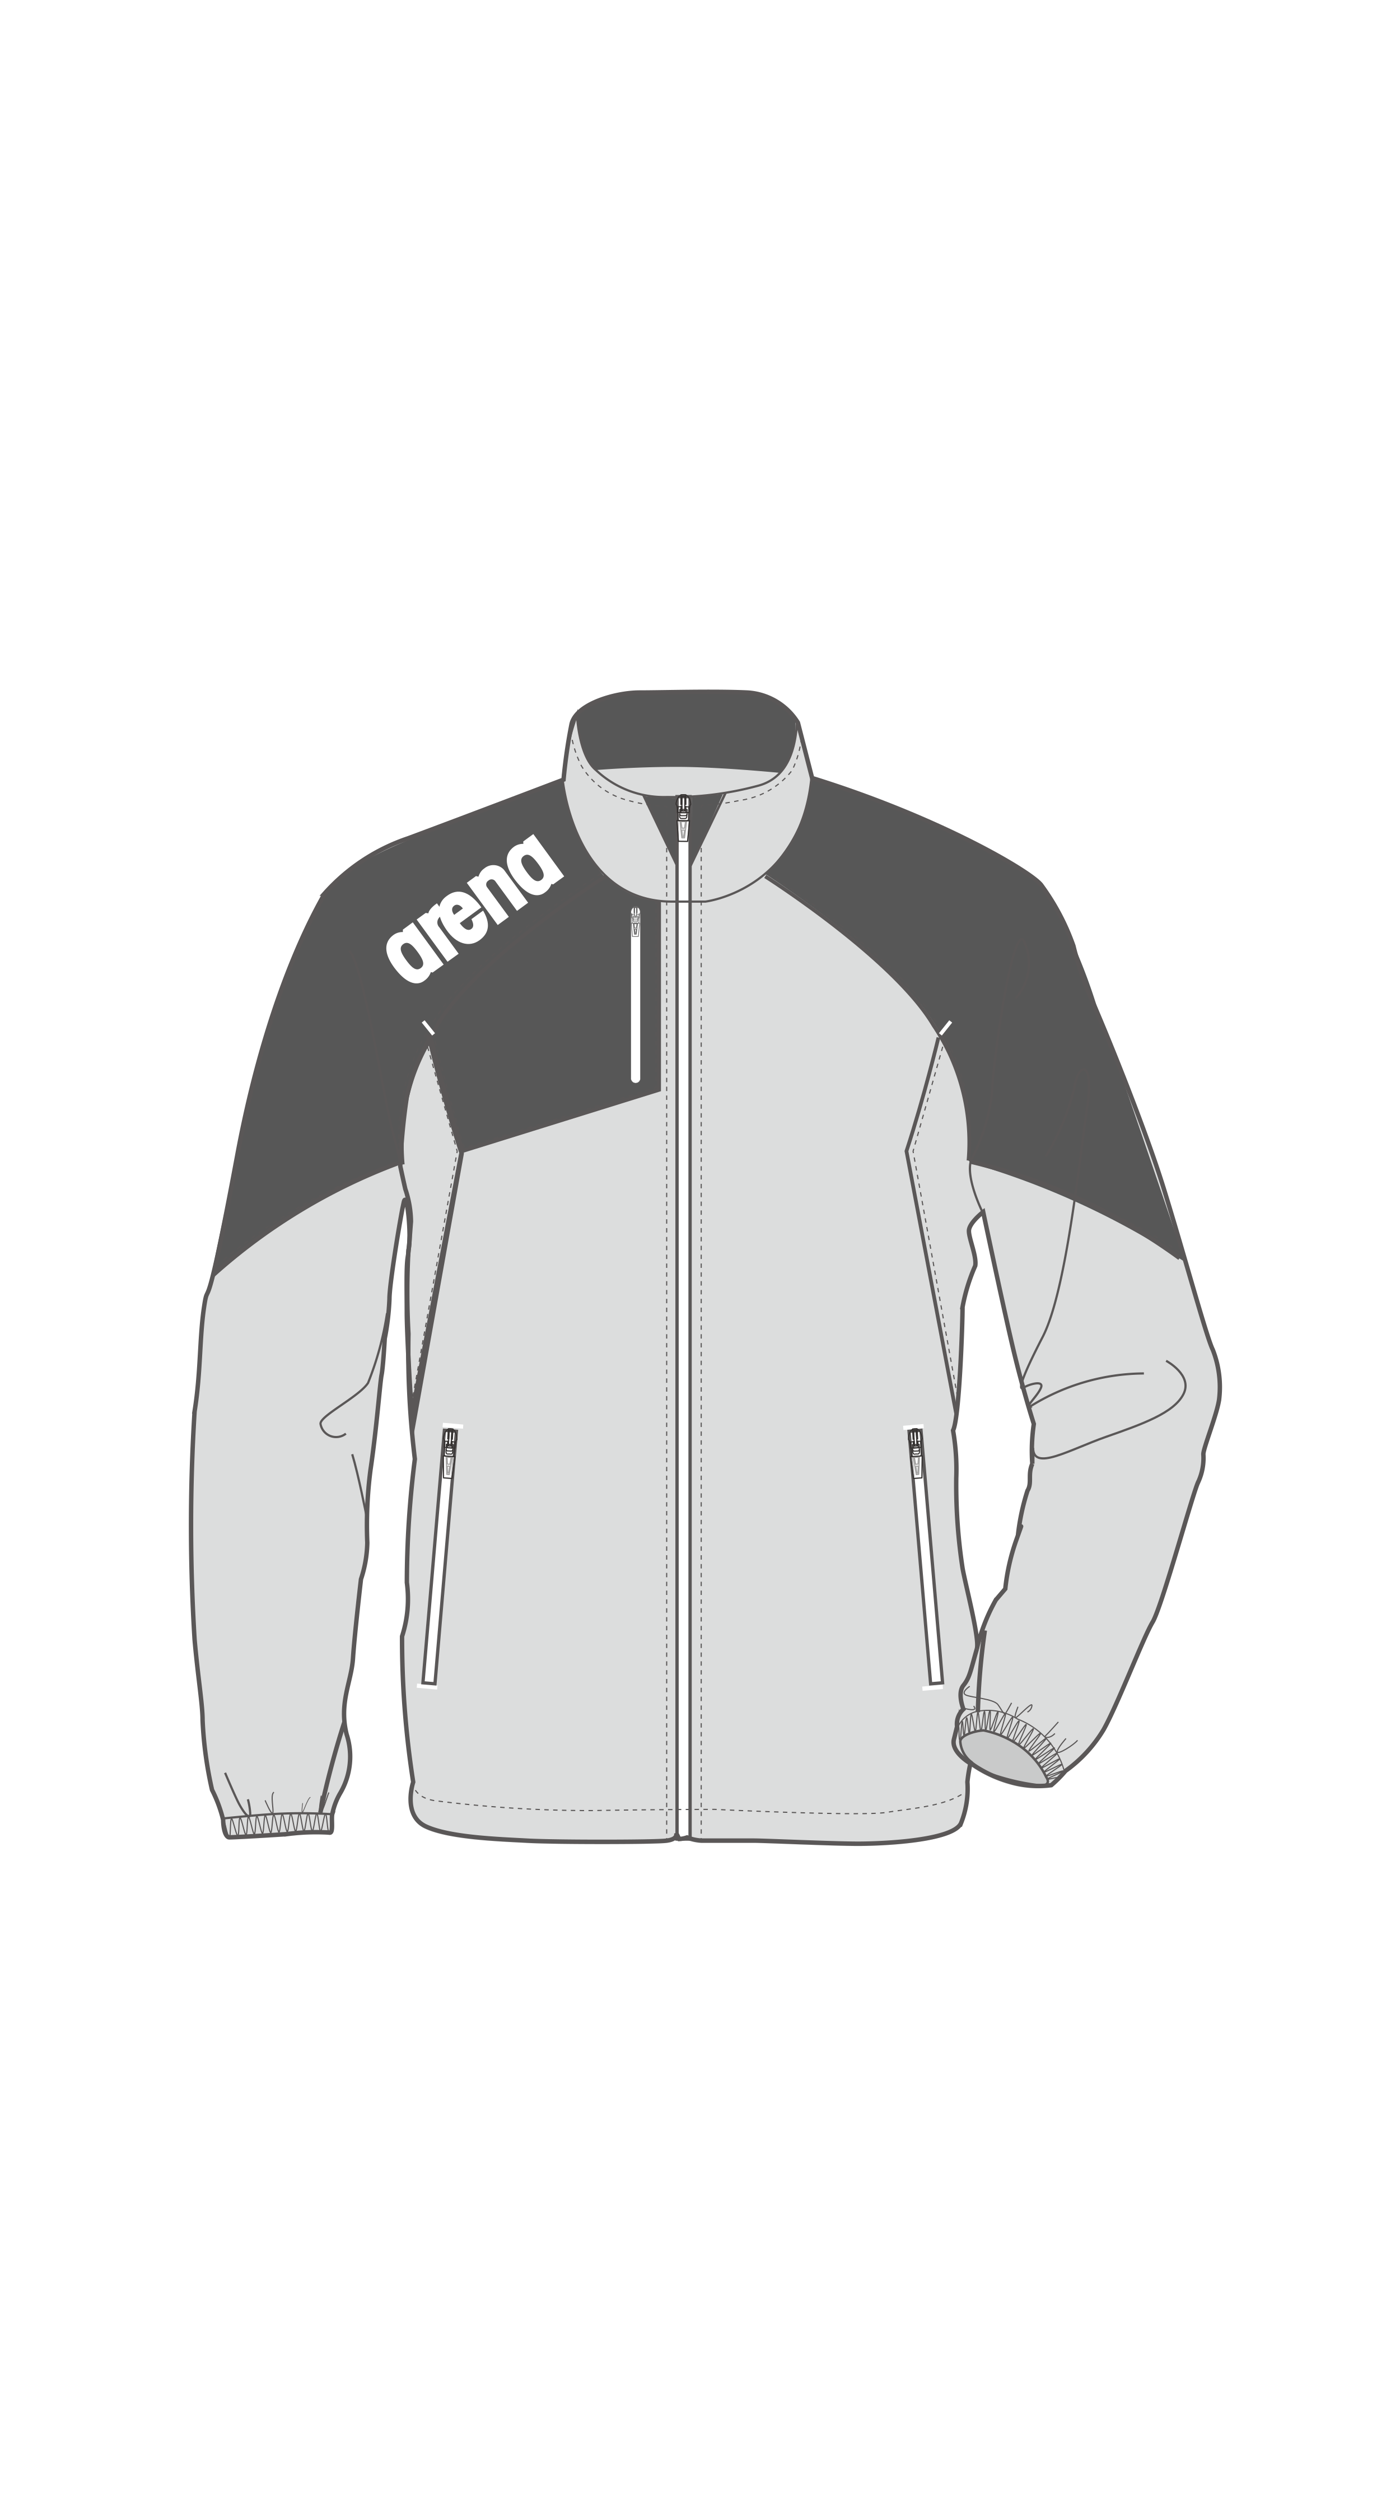<svg xmlns="http://www.w3.org/2000/svg" xmlns:xlink="http://www.w3.org/1999/xlink" viewBox="0 0 70 125"><defs><clipPath id="clip-path"><path d="M34.153,39.737h0c-.318,0-.351.478-.351.478.089.052.071.409.071.409l.274,0h.042l.277,0s-.013-.357.077-.408c0,0-.022-.482-.341-.486Z" style="fill:none"/></clipPath><linearGradient id="名称未設定グラデーション_39" x1="-120.3" y1="587.876" x2="-119.3" y2="587.876" gradientTransform="matrix(0, 0.923, 0.923, 0, -508.369, 150.825)" gradientUnits="userSpaceOnUse"><stop offset="0" stop-color="#fff"/><stop offset="0.212" stop-color="#ebebeb"/><stop offset="0.644" stop-color="#b8b8b8"/><stop offset="1" stop-color="#898989"/></linearGradient><clipPath id="clip-path"><path d="M34.048,40.223l.048,0,0-.4.146,0s0,.352,0,.4l.052,0c0-.056.006-.488.006-.488l-.249,0Z" style="fill:none"/></clipPath><linearGradient id="名称未設定グラデーション_39" x1="354.527" y1="264.479" x2="355.527" y2="264.479" gradientTransform="matrix(0, 0.248, 0.248, 0, -31.494, -48.162)" xlink:href="#名称未設定グラデーション_39"/><clipPath id="clip-path"><path d="M34.043,40.638h.247l0-.321-.051,0,0,.232h-.144s0-.187,0-.233l-.048,0c0,.056-.005.324-.005.324" style="fill:none"/></clipPath><linearGradient id="名称未設定グラデーション_39" x1="359.4" y1="262.727" x2="360.4" y2="262.727" gradientTransform="matrix(0, 0.246, 0.246, 0, -30.548, -48.174)" xlink:href="#名称未設定グラデーション_39"/><clipPath id="clip-path"><path d="M34.126,41.828l-.037-.326h.135l-.04.328Zm-.033-.422-.045-.328.223,0-.051.327Zm-.11-.693v-.24h.059l.251,0h.057l-.005.241a.083.083,0,0,1-.084.066H34.2l-.073,0h-.06a.084.084,0,0,1-.083-.069m-.088.274.1.08.089.825h.134l.1-.82.1-.079.015-.629V40.34l-.2,0h-.147l-.2,0Z" style="fill:none"/></clipPath><linearGradient id="名称未設定グラデーション_39" x1="13.646" y1="379.361" x2="14.646" y2="379.361" gradientTransform="matrix(0.552, 0, 0, -0.552, 26.366, 250.69)" xlink:href="#名称未設定グラデーション_39"/><clipPath id="clip-path"><polygon points="34.093 40.537 34.093 40.538 34.239 40.538 34.246 39.825 34.1 39.823 34.093 40.537" style="fill:none"/></clipPath><linearGradient id="名称未設定グラデーション_40" x1="-191.784" y1="555.03" x2="-190.784" y2="555.03" gradientTransform="matrix(0, 1.619, 1.619, 0, -864.238, 350.246)" gradientUnits="userSpaceOnUse"><stop offset="0" stop-color="#fff"/><stop offset="0.307" stop-color="#e9e9e9"/><stop offset="0.946" stop-color="#afb0b0"/><stop offset="1" stop-color="#aaabab"/></linearGradient><clipPath id="clip-path"><rect x="33.822" y="41.004" width="0.68" height="1.095" style="fill:none"/></clipPath><clipPath id="clip-path-7"><path d="M22.494,71.438c-.276,0-.326.484-.326.484.079.061.038.44.038.44l.254.019.038,0,.254.02s.006-.38.093-.43c0,0,.006-.51-.289-.53l-.044-.005h-.018" style="fill:none"/></clipPath><linearGradient id="名称未設定グラデーション_39" x1="-312.882" y1="317.773" x2="-311.882" y2="317.773" gradientTransform="translate(-270.529 369.941) rotate(180) scale(0.938)" xlink:href="#名称未設定グラデーション_39"/><clipPath id="clip-path-8"><path d="M22.388,71.947h.052c0-.05.021-.423.021-.423l.136.01-.024.422.046.006.03-.517-.228-.015s-.027.456-.033.517" style="fill:none"/></clipPath><linearGradient id="名称未設定グラデーション_39" x1="-928.408" y1="287.453" x2="-927.408" y2="287.453" gradientTransform="translate(-44.518 -144.719) rotate(-89.998) scale(0.233)" xlink:href="#名称未設定グラデーション_39"/><clipPath id="clip-path-9"><path d="M22.364,72.384l.23.018s.015-.281.017-.341h-.046c0,.049-.015.245-.015.245l-.133-.009.016-.247-.047-.005Z" style="fill:none"/></clipPath><linearGradient id="名称未設定グラデーション_39-7" x1="-935.934" y1="285.263" x2="-934.934" y2="285.263" gradientTransform="translate(-43.309 -143.51) rotate(-90.002) scale(0.231)" xlink:href="#名称未設定グラデーション_39"/><clipPath id="clip-path-10"><path d="M22.376,73.651l-.014-.348.123.01-.058.343Zm0-.447-.021-.353.206.016-.068.344Zm.131-.656-.065-.005-.058,0a.082.082,0,0,1-.072-.078l.01-.255.054,0,.23.019.057,0-.021.256a.078.078,0,0,1-.076.066h-.005Zm-.291.2.092.092.032.875.125.012.138-.866.1-.077.045-.691-.182-.014-.135-.01-.183-.014Z" style="fill:none"/></clipPath><linearGradient id="名称未設定グラデーション_39-8" x1="-567.809" y1="396.445" x2="-566.809" y2="396.445" gradientTransform="translate(-179.29 -215.886) rotate(-90) scale(0.509)" xlink:href="#名称未設定グラデーション_39"/><clipPath id="clip-path-11"><polygon points="22.419 72.282 22.551 72.291 22.597 71.534 22.461 71.524 22.419 72.282" style="fill:none"/></clipPath><linearGradient id="名称未設定グラデーション_40" x1="-274.344" y1="387.836" x2="-273.344" y2="387.836" gradientTransform="translate(-441.567 728.532) rotate(180) scale(1.693)" xlink:href="#名称未設定グラデーション_40"/><clipPath id="clip-path-12"><rect x="22.138" y="72.764" width="0.631" height="1.186" style="fill:none"/></clipPath><clipPath id="clip-path-13"><path d="M45.761,71.438l-.043.005c-.295.02-.292.53-.292.53.089.05.1.43.1.43l.252-.02.039,0,.254-.019s-.039-.379.039-.44c0,0-.052-.484-.327-.484h-.019" style="fill:none"/></clipPath><linearGradient id="名称未設定グラデーション_39-9" x1="-114.993" y1="575.22" x2="-113.993" y2="575.22" gradientTransform="matrix(0, 0.938, 0.938, 0, -493.701, 179.371)" xlink:href="#名称未設定グラデーション_39"/><clipPath id="clip-path-14"><rect x="9.436" y="34.478" width="51.658" height="57.827" style="fill:none"/></clipPath><clipPath id="clip-path-15"><path d="M45.626,71.445l.03.517.047-.006-.024-.422.131-.01s.025.373.027.423h.047c0-.061-.029-.517-.029-.517Z" style="fill:none"/></clipPath><linearGradient id="名称未設定グラデーション_39-10" x1="374.424" y1="200.661" x2="375.424" y2="200.661" gradientTransform="matrix(0.233, 0, 0, -0.233, -41.688, 118.493)" xlink:href="#名称未設定グラデーション_39"/><clipPath id="clip-path-17"><path d="M45.843,72.05l.015.247-.135.009s-.009-.2-.014-.245h-.048c0,.06.022.341.022.341l.229-.018-.021-.339Z" style="fill:none"/></clipPath><linearGradient id="名称未設定グラデーション_39-11" x1="381.581" y1="197.465" x2="382.581" y2="197.465" gradientTransform="matrix(0.231, 0, 0, -0.231, -42.335, 117.758)" xlink:href="#名称未設定グラデーション_39"/><clipPath id="clip-path-19"><path d="M45.789,73.313l.123-.01-.013.348-.054,0Zm-.073-.446.208-.016L45.9,73.2l-.117.007Zm-.08-.38-.018-.256.051,0,.233-.019.054,0,.011.255s-.007.073-.073.078l-.057,0-.067.005-.054,0h-.005a.078.078,0,0,1-.075-.066m.209-.418-.136.01-.184.014.049.691.1.077.139.866.123-.012.033-.875.093-.092-.034-.693Z" style="fill:none"/></clipPath><linearGradient id="名称未設定グラデーション_39-12" x1="27.644" y1="350.941" x2="28.644" y2="350.941" gradientTransform="matrix(0.511, 0, 0, -0.511, 31.456, 252.196)" xlink:href="#名称未設定グラデーション_39"/><clipPath id="clip-path-20"><polygon points="45.679 71.534 45.723 72.291 45.857 72.282 45.81 71.524 45.679 71.534" style="fill:none"/></clipPath><linearGradient id="名称未設定グラデーション_40" x1="-189.639" y1="546.603" x2="-188.639" y2="546.603" gradientTransform="matrix(0, 1.692, 1.692, 0, -878.846, 392.287)" xlink:href="#名称未設定グラデーション_40"/><clipPath id="clip-path-21"><rect x="45.506" y="72.764" width="0.631" height="1.186" style="fill:none"/></clipPath><clipPath id="clip-path-22"><path d="M31.767,45.319h0c-.21,0-.231.31-.231.31.059.035.046.265.046.265l.18,0h.03l.179,0s-.011-.232.049-.266c0,0-.015-.31-.223-.314Z" style="fill:none"/></clipPath><linearGradient id="名称未設定グラデーション_39-13" x1="-43.971" y1="643.824" x2="-42.971" y2="643.824" gradientTransform="matrix(0, 0.6, 0.6, 0, -354.405, 71.741)" xlink:href="#名称未設定グラデーション_39"/><clipPath id="clip-path-23"><path d="M31.7,45.633h.03l0-.256.1,0s0,.227,0,.254l.034.005c0-.039.005-.319.005-.319H31.7Z" style="fill:none"/></clipPath><linearGradient id="名称未設定グラデーション_39-14" x1="677.408" y1="146.751" x2="678.408" y2="146.751" gradientTransform="matrix(0, 0.163, 0.163, 0, 7.9, -64.802)" xlink:href="#名称未設定グラデーション_39"/><clipPath id="clip-path-24"><path d="M31.7,45.9h.161V45.7h-.031l0,.149h-.1V45.7l-.03,0c0,.038,0,.209,0,.209" style="fill:none"/></clipPath><linearGradient id="名称未設定グラデーション_39-15" x1="685.03" y1="143.989" x2="686.03" y2="143.989" gradientTransform="matrix(0, 0.161, 0.161, 0, 8.532, -64.82)" xlink:href="#名称未設定グラデーション_39"/><clipPath id="clip-path-25"><path d="M31.728,46.46h.086l-.024.21h-.037Zm-.028-.272h.145l-.034.211h-.083Zm-.042-.235v-.158h.035l.165,0h.04l-.007.155a.05.05,0,0,1-.052.044h-.086l-.041,0h0a.047.047,0,0,1-.051-.04m-.06-.246,0,.421.066.052.056.533h.092l.067-.531.068-.051.005-.423H31.6Z" style="fill:none"/></clipPath><linearGradient id="名称未設定グラデーション_39-16" x1="165.231" y1="325.023" x2="166.231" y2="325.023" gradientTransform="matrix(0.357, 0, 0, -0.357, -27.346, 162.163)" xlink:href="#名称未設定グラデーション_39"/><clipPath id="clip-path-26"><polygon points="31.728 45.837 31.824 45.838 31.827 45.379 31.732 45.377 31.728 45.837" style="fill:none"/></clipPath><linearGradient id="名称未設定グラデーション_40" x1="-153.423" y1="594.371" x2="-152.423" y2="594.371" gradientTransform="matrix(0, 1.045, 1.045, 0, -589.541, 205.739)" xlink:href="#名称未設定グラデーション_40"/></defs><title>OAR-4300</title><g id="a-color"><path d="M60.6,67.6c-.315-.633-1.426-4.751-2.455-8.077s-3.167-8.47-3.562-9.342a15.98,15.98,0,0,1-.951-2.771,11.613,11.613,0,0,0-1.584-3.008c-.394-.634-5.066-3.4-11.479-5.385l-.713-2.769a3.186,3.186,0,0,0-2.534-1.506c-1.739-.078-4.194,0-5.382,0s-3.166.553-3.4,1.584a27.024,27.024,0,0,0-.4,2.772S23.153,41,20.38,42.03a9.776,9.776,0,0,0-4.2,2.771c.081,0-2.689,4.117-4.355,13.063s-1.425,6.019-1.661,7.6-.158,3.245-.476,5.225a91.3,91.3,0,0,0,0,11.4c.161,1.819.4,3.245.4,4.035a19.339,19.339,0,0,0,.475,3.485,7.126,7.126,0,0,1,.555,1.5c0,.317.078.872.318.872s1.662-.081,2.849-.158a10.99,10.99,0,0,1,2.136-.08c.1.035.131-.1.137-.282a.679.679,0,0,0,.051-.33,1.858,1.858,0,0,1,.008-.461h0a2.737,2.737,0,0,1,.359-.908,3.609,3.609,0,0,0,.318-2.929c-.4-1.584.237-2.612.317-3.8S18,79.084,18,79.084a6.106,6.106,0,0,0,.318-1.821,21.7,21.7,0,0,1,.159-3.643c.318-2.137.475-4.355.554-4.752s.16-1.819.16-1.819a13,13,0,0,0,.235-1.98,45.254,45.254,0,0,1,.651-4.524c.026-.127.047-.232.064-.306.159-.713.4,1.742.236,2.376a37.527,37.527,0,0,0,0,4.2,45.141,45.141,0,0,0,.317,6.254,49.724,49.724,0,0,0-.394,6.176,6.171,6.171,0,0,1-.239,2.692,46.6,46.6,0,0,0,.554,7.284s-.554,1.663.635,2.217,3.64.633,5.065.712,6.333.079,6.969,0,.473-.4.473-.4l.16.316a1.4,1.4,0,0,0,.394-.078,2.326,2.326,0,0,0,.714.159h2.613c.553,0,3.957.156,5.226.156s4.75-.158,5.144-1.028a4.651,4.651,0,0,0,.317-2.059,7.513,7.513,0,0,1,.16-.949,6.277,6.277,0,0,0,1.98.949,5.048,5.048,0,0,0,2.055.158,5.991,5.991,0,0,0,.716-.712,6.958,6.958,0,0,0,1.9-2.059c.713-1.266,1.981-4.593,2.455-5.384s2.058-6.65,2.3-7.045a2.836,2.836,0,0,0,.24-1.346c0-.319.711-2.059.788-2.771A5.13,5.13,0,0,0,60.6,67.6Zm-9.024,5.7c-.238.555,0,.951-.238,1.347a11.3,11.3,0,0,0-.476,2.216s.4-1.11-.079.239a10.451,10.451,0,0,0-.557,2.454l-.473.554a9.178,9.178,0,0,0-.95,2.452c.159-.472-.552-3.166-.713-4.035a27.848,27.848,0,0,1-.316-4.514,11.56,11.56,0,0,0-.157-2.374,2.286,2.286,0,0,0,.13-.54l.018.1c.058-.247.135-1.316.2-2.469.027-.461.05-.923.069-1.357.034-.76.057-1.423.057-1.746,0-.09.008-.18.016-.269a2.326,2.326,0,0,1,.072-.482v-.005c.14-.5.391-.963.495-1.312.033-.062.063-.115.087-.156.184-.309-.263-1.113-.316-1.742a.7.7,0,0,1,.014-.194,2.394,2.394,0,0,1,.6-.708l.061-.032c.035.167,1.11,5.242,1.58,7.189.477,1.979.95,3.4.95,3.4A9.141,9.141,0,0,0,51.577,73.3Z" style="fill:#dcdddd"/></g><g id="b-color"><path d="M39.766,36a3.1,3.1,0,0,0-2.406-1.372c-1.248,0-2.619-.014-5.017-.014a4.989,4.989,0,0,0-3.49,1.121C29,38.213,29.8,38.5,29.8,38.5s1.9-.159,4.038-.159,5.158.3,5.158.3A3.786,3.786,0,0,0,39.766,36Z" style="fill:#575757"/><path d="M54.814,50.229a28.011,28.011,0,0,0-2.426-5.549c-.72-.984-2.434-1.962-4.651-3.023S40.606,38.9,40.606,38.9a7.807,7.807,0,0,1-2.363,4.782s6.533,4.205,8.533,7.581a10.351,10.351,0,0,1,1.649,6.762l.159.134A39.33,39.33,0,0,1,59.255,63.1S55.8,52.871,54.814,50.229Z" style="fill:#575757"/><path d="M30.306,43.822s-2.962,2-5.551,4.136c-.239.2-.445.388-.652.578a46.134,46.134,0,0,1,6.11-4.718,8.865,8.865,0,0,1-2.074-4.839s-5.04,1.96-7.333,2.867-3.9,1.85-4.622,2.834a28.21,28.21,0,0,0-2.426,5.548c-.99,2.642-3.205,13.612-3.205,13.612a30.76,30.76,0,0,1,9.436-5.682l.158-.134a10.361,10.361,0,0,1,1.65-6.763,9.2,9.2,0,0,1,.743-1.045,7.021,7.021,0,0,0-1,1.653s.7,2.956,1.594,5.679l9.823-3.06-.021-9.431A4.081,4.081,0,0,1,30.306,43.822Zm-7.5,6.064c-.045.054-.1.112-.138.164Z" style="fill:#575757"/><path d="M32.214,39.814l1.577,3.427.033-3.34A12.584,12.584,0,0,1,32.214,39.814Z" style="fill:#575757"/><path d="M34.569,43.241l1.574-3.532c-.85.1-1.556.157-1.556.157Z" style="fill:#575757"/></g><g id="c-color"><path d="M21.419,45.663l-.135-.019-.451.329,1.543,2.111.556-.4-.968-1.323a.359.359,0,0,1-.062-.4.469.469,0,0,1,.345-.249l-.4-.548c-.376.265-.423.449-.426.5" style="fill:#fff"/><path d="M23.572,45.954c.12.246.12.4-.006.491-.171.125-.373-.01-.578-.29l1.08-.79s-.046-.057-.065-.087c-.56-.722-1.118-.881-1.65-.491-.141.1-.817.579-.018,1.719.478.686,1.126.877,1.643.5.5-.366.542-.859.177-1.478Zm-.864-.673c.131-.1.308-.037.436.14l-.436.32c-.139-.192-.138-.359,0-.46" style="fill:#fff"/><path d="M25.2,43.49a.706.706,0,0,0-.983-.072.7.7,0,0,0-.218.236.949.949,0,0,0-.077.179L23.8,43.8l-.46.338,1.546,2.11.556-.408L24.35,44.354a.229.229,0,0,1,.074-.329v0a.231.231,0,0,1,.339.03l1.087,1.486.556-.408Z" style="fill:#fff"/><path d="M20.144,46.478l0,.122a.754.754,0,0,0-.464.141c-.537.392-.444,1,.047,1.655.843,1.117,1.389.715,1.5.627a.85.85,0,0,0,.316-.425l.086.027.554-.4-1.544-2.112Zm.892,1.924c-.219.161-.434,0-.722-.391s-.373-.644-.152-.807.432,0,.72.392.376.645.154.806" style="fill:#fff;fill-rule:evenodd"/><path d="M26.162,42.07l.007.121a.762.762,0,0,0-.465.141c-.536.393-.445,1.005.045,1.655.844,1.118,1.39.716,1.505.627a.845.845,0,0,0,.315-.423l.089.025.552-.4L26.666,41.7Zm.9,1.924c-.221.161-.436,0-.723-.39s-.374-.647-.153-.808.432,0,.721.389.373.648.155.809" style="fill:#fff;fill-rule:evenodd"/><path d="M32.021,53.929a.239.239,0,0,1-.477,0V45.574a.239.239,0,0,1,.477,0Z" style="fill:#fff"/></g><g id="d-color"><rect x="33.852" y="39.83" width="0.652" height="52.117" style="fill:#fff"/></g><g id="no-change"><path d="M20.667,71.2l2.417-13.53c-.894-2.723-1.6-5.682-1.6-5.682a9.808,9.808,0,0,0-1.145,2.86,31.667,31.667,0,0,0-.325,3.457s.13.61.251,1.139a5.255,5.255,0,0,1,.283,1.627c-.052.629-.1,1.435-.162,1.79-.081.487-.047,1.791-.047,2.768S20.547,70.687,20.667,71.2Z" style="fill:none;stroke:#5a5757;stroke-miterlimit:10;stroke-width:0.221px"/><path d="M40.569,38.9c-.553,5.621-5.3,6.177-5.3,6.177H33.6c-4.909,0-5.465-6.1-5.465-6.1a13.535,13.535,0,0,1,.713-3.247s.08,2.06.949,2.772a4.944,4.944,0,0,0,3.565,1.346,16.341,16.341,0,0,0,4.51-.555c1.586-.4,1.9-1.978,1.981-3.165" style="fill:none;stroke:#5a5757;stroke-miterlimit:10;stroke-width:0.11px"/><path d="M58.306,68.036s1.345.712.869,1.661S57.119,71.2,55.3,71.838s-3.643,1.738-3.643.552" style="fill:none;stroke:#5a5757;stroke-miterlimit:10;stroke-width:0.11px"/><path d="M48.489,88.146s-.952-.555-.792-1.189l.157-.634a1.016,1.016,0,0,1,.317-.871s-.317-.791,0-1.188.353-.71.67-1.819" style="fill:none;stroke:#5a5757;stroke-miterlimit:10;stroke-width:0.221px"/><path d="M20.619,89.095s.016.831,1.267.951a61.205,61.205,0,0,0,7.718.477c3.428-.06,6.138-.06,6.138-.06s7.3.358,8.583.151,2.949-.3,3.932-1.015" style="fill:none;stroke:#5a5757;stroke-miterlimit:10;stroke-width:0.056px;stroke-dasharray:0.221,0.221"/><path d="M38.262,43.818s6.413,4.067,8.413,7.443a10.48,10.48,0,0,1,1.75,6.762" style="fill:none;stroke:#5a5757;stroke-miterlimit:10;stroke-width:0.186px"/><path d="M48.488,58.067A29.23,29.23,0,0,1,58.982,62.9" style="fill:none;stroke:#5a5757;stroke-miterlimit:10;stroke-width:0.221px"/><path d="M21.538,51.869s.7,2.955,1.594,5.678l9.823-3.059V45.057" style="fill:none;stroke:#5a5757;stroke-miterlimit:10;stroke-width:0.186px"/><path d="M10.648,63.756a29,29,0,0,1,9.242-5.6" style="fill:none;stroke:#5a5757;stroke-miterlimit:10;stroke-width:0.221px"/><path d="M30.271,43.818s-6.416,4.067-8.413,7.443a10.967,10.967,0,0,0-1.721,6.958" style="fill:none;stroke:#5a5757;stroke-miterlimit:10;stroke-width:0.186px"/><path d="M47.823,70.753l-2.5-13.2c.892-2.724,1.6-5.679,1.6-5.679" style="fill:none;stroke:#5a5757;stroke-miterlimit:10;stroke-width:0.186px"/><line x1="33.862" y1="43.298" x2="32.159" y2="39.731" style="fill:none;stroke:#5a5757;stroke-miterlimit:10;stroke-width:0.124px"/><line x1="34.52" y1="43.298" x2="36.274" y2="39.65" style="fill:none;stroke:#5a5757;stroke-miterlimit:10;stroke-width:0.124px"/><path d="M19.351,65.66a15.639,15.639,0,0,1-.949,3.484c-.474.713-2.455,1.663-2.374,2.057a.788.788,0,0,0,1.266.476" style="fill:none;stroke:#5a5757;stroke-miterlimit:10;stroke-width:0.11px"/><path d="M18.324,75.795s-.4-2.059-.713-3.088" style="fill:none;stroke:#5a5757;stroke-miterlimit:10;stroke-width:0.11px"/><path d="M17.222,86.092a45.4,45.4,0,0,0-1.206,4.543" style="fill:none;stroke:#5a5757;stroke-miterlimit:10;stroke-width:0.221px"/><path d="M48.893,85.606a34.806,34.806,0,0,1,.349-4.089" style="fill:none;stroke:#5a5757;stroke-miterlimit:10;stroke-width:0.221px"/><polyline points="21.377 52.333 22.86 57.56 20.579 70.183" style="fill:none;stroke:#5a5757;stroke-miterlimit:10;stroke-width:0.056px;stroke-dasharray:0.221,0.221"/><polyline points="47.137 52.333 45.654 57.56 47.937 70.183" style="fill:none;stroke:#5a5757;stroke-miterlimit:10;stroke-width:0.056px;stroke-dasharray:0.221,0.221"/><path d="M20.572,70.753l2.5-13.2c-.89-2.724-1.593-5.679-1.593-5.679" style="fill:none;stroke:#5a5757;stroke-miterlimit:10;stroke-width:0.186px"/><path d="M47.883,86.379A1.375,1.375,0,0,1,49,85.54a2.746,2.746,0,0,1,1.875.407,3.841,3.841,0,0,1,2.318,2.53" style="fill:none;stroke:#5a5757;stroke-miterlimit:10;stroke-width:0.056px"/><path d="M48.577,88.1a1.41,1.41,0,0,1-.563-1.035c.013-.288.67-.523,1.167-.551A4.839,4.839,0,0,1,51,87.3a4.051,4.051,0,0,1,1.311,1.546c.262.392-.185.432-.185.432a11.453,11.453,0,0,1-2.981-.726c-.576-.418-.572-.454-.572-.454" style="fill:#c9caca"/><path d="M48.577,88.1a1.41,1.41,0,0,1-.563-1.035c.013-.288.67-.523,1.167-.551A4.839,4.839,0,0,1,51,87.3a4.051,4.051,0,0,1,1.311,1.546c.262.392-.185.432-.185.432a11.453,11.453,0,0,1-2.981-.726C48.573,88.132,48.577,88.1,48.577,88.1Z" style="fill:none;stroke:#5a5757;stroke-miterlimit:10;stroke-width:0.124px"/><path d="M52.838,88.882c0-.039-.438.109-.45.061s.783-.357.764-.4-.81.292-.831.249.79-.536.765-.576-.857.419-.88.38.795-.619.77-.656-.881.488-.906.45.819-.7.791-.738-.916.565-.939.528.822-.755.8-.789-.926.614-.955.579.8-.78.773-.816-.906.635-.933.6.733-.814.708-.85-.827.684-.868.64.627-.847.579-.888-.787.784-.837.747.531-.937.479-.972-.687.848-.741.814.438-1,.382-1.027-.615.911-.674.884.374-1.034.316-1.062-.544.916-.6.891.345-1.063.286-1.087-.547.907-.606.884.3-1.032.242-1.056-.524.939-.58.913.264-.974.206-1-.334.919-.387.908.044-.98-.011-.98-.16.98-.214.987-.01-.944-.065-.935-.121.968-.175.982-.1-.959-.15-.943-.083.937-.132.957-.15-.886-.2-.864-.058.947-.1.968-.086-.808-.132-.786-.087.881-.129.9-.051-.742-.091-.718-.07.926-.107.948c-.088.051-.024-.758-.092-.712" style="fill:none;stroke:#5a5757;stroke-miterlimit:10;stroke-width:0.056px"/><path d="M48.486,84.31s-.459.3-.2.432,1.391.184,1.612.485.3.564.408.392.274-.482.274-.482" style="fill:none;stroke:#5a5757;stroke-miterlimit:10;stroke-width:0.056px"/><path d="M48.171,85.4s.789.236.511-.106" style="fill:none;stroke:#5a5757;stroke-miterlimit:10;stroke-width:0.056px"/><path d="M50.9,85.332s-.209.524-.13.549.865-.851.826-.6a.4.4,0,0,1-.226.316" style="fill:none;stroke:#5a5757;stroke-miterlimit:10;stroke-width:0.056px"/><path d="M52.917,86.092s-.525.59-.643.694.221.157.471-.117" style="fill:none;stroke:#5a5757;stroke-miterlimit:10;stroke-width:0.056px"/><path d="M53.3,86.918s-.458.511-.433.669.838-.355,1.01-.578" style="fill:none;stroke:#5a5757;stroke-miterlimit:10;stroke-width:0.056px"/><path d="M11.186,90.915s1.26-.133,2.188-.2a24.209,24.209,0,0,1,3.16-.014" style="fill:none;stroke:#5a5757;stroke-miterlimit:10;stroke-width:0.11px"/><path d="M11.254,88.634s.5,1.186.707,1.57.531.827.552.485a3.746,3.746,0,0,0-.118-.73" style="fill:none;stroke:#5a5757;stroke-miterlimit:10;stroke-width:0.11px"/><path d="M11.154,90.979c.1-.015.191.866.325.85.058-.008.02-.893.1-.9.063-.007.236.863.312.854s.036-.894.111-.9.228.865.3.857.049-.893.122-.9.22.867.292.86.056-.892.126-.9.212.868.283.863.067-.892.137-.9.205.871.276.866.078-.892.149-.9.194.874.263.87.09-.891.16-.895.183.876.254.873.1-.89.174-.892.172.878.243.875.119-.887.19-.888.154.88.225.88.139-.885.21-.885.138.883.209.884.154-.882.225-.88.119.885.19.888.178-.878.247-.875.093.891.162.9" style="fill:none;stroke:#5a5757;stroke-miterlimit:10;stroke-width:0.056px"/><path d="M13.256,90.011s.308.745.38.632-.141-.941.063-1.036" style="fill:none;stroke:#5a5757;stroke-miterlimit:10;stroke-width:0.056px"/><path d="M15.132,90.15s-.067.492-.011.465.263-.7.4-.759" style="fill:none;stroke:#5a5757;stroke-miterlimit:10;stroke-width:0.035px"/><path d="M16.066,89.778s-.165.847-.05.857.356-.873.429-1.016" style="fill:none;stroke:#5a5757;stroke-miterlimit:10;stroke-width:0.056px"/><path d="M60.639,67.482c-.318-.635-1.426-4.751-2.457-8.077s-3.166-8.471-3.563-9.343a16.132,16.132,0,0,1-.948-2.769,11.64,11.64,0,0,0-1.585-3.01c-.4-.633-5.066-3.4-11.48-5.384l-.711-2.769a3.191,3.191,0,0,0-2.535-1.506c-1.741-.079-4.194,0-5.383,0s-3.168.554-3.4,1.582a27.029,27.029,0,0,0-.4,2.773s-4.987,1.9-7.76,2.93a9.755,9.755,0,0,0-4.195,2.77c.077,0-2.692,4.117-4.355,13.063s-1.426,6.018-1.663,7.6-.158,3.246-.475,5.224a91.664,91.664,0,0,0,0,11.4c.159,1.822.4,3.247.4,4.038a19.566,19.566,0,0,0,.473,3.485,6.931,6.931,0,0,1,.556,1.5c0,.317.078.871.316.871s1.662-.079,2.853-.159a11.038,11.038,0,0,1,2.136-.079c.237.079.079-.712.158-.95a3.377,3.377,0,0,1,.395-1.028,3.6,3.6,0,0,0,.316-2.932c-.395-1.582.239-2.612.317-3.8s.4-3.957.4-3.957a6.157,6.157,0,0,0,.316-1.823,21.354,21.354,0,0,1,.159-3.64c.316-2.139.476-4.355.555-4.75s.159-1.822.159-1.822a12.956,12.956,0,0,0,.235-1.98c0-.708.445-3.446.651-4.525l.063-.3c.159-.712.4,1.743.236,2.375a37.293,37.293,0,0,0,0,4.2,44.736,44.736,0,0,0,.32,6.256,49.587,49.587,0,0,0-.4,6.175,6.087,6.087,0,0,1-.24,2.692,46.514,46.514,0,0,0,.557,7.284s-.557,1.663.633,2.218,3.64.633,5.066.712,6.333.078,6.968,0,.474-.4.474-.4l.16.317a1.377,1.377,0,0,0,.393-.079,2.344,2.344,0,0,0,.714.159h2.613c.554,0,3.958.156,5.225.156s4.75-.157,5.146-1.029a4.648,4.648,0,0,0,.318-2.058,7.726,7.726,0,0,1,.156-.949,6.31,6.31,0,0,0,1.981.949,5.055,5.055,0,0,0,2.058.16,6.153,6.153,0,0,0,.712-.714,6.919,6.919,0,0,0,1.9-2.058c.714-1.267,1.979-4.592,2.455-5.384s2.058-6.65,2.3-7.047a2.868,2.868,0,0,0,.236-1.345c0-.316.71-2.058.792-2.773A5.12,5.12,0,0,0,60.639,67.482Zm-9.024,5.7c-.24.553,0,.949-.24,1.346a11.218,11.218,0,0,0-.475,2.215s.4-1.108-.08.239a10.511,10.511,0,0,0-.556,2.455l-.472.553a9.2,9.2,0,0,0-.951,2.456c.157-.477-.557-3.167-.713-4.039a27.71,27.71,0,0,1-.315-4.512,11.4,11.4,0,0,0-.16-2.376c.318-.632.475-5.384.475-6.174a9.224,9.224,0,0,1,.634-2.06c.079-.475-.316-1.346-.316-1.742s.713-.949.713-.949,1.1,5.225,1.585,7.2.947,3.4.947,3.4A9.253,9.253,0,0,0,51.615,73.182Z" style="fill:none;stroke:#5a5757;stroke-miterlimit:10;stroke-width:0.221px"/><line x1="33.334" y1="92.01" x2="33.334" y2="91.9" style="fill:none;stroke:#5a5757;stroke-miterlimit:10;stroke-width:0.056px"/><path d="M28.564,36.683c0-.036-.008-.072-.011-.11" style="fill:none;stroke:#5a5757;stroke-miterlimit:10;stroke-width:0.056px"/><line x1="35.061" y1="92.01" x2="35.061" y2="91.9" style="fill:none;stroke:#5a5757;stroke-miterlimit:10;stroke-width:0.056px"/><path d="M40.057,36.964c0-.036.007-.073.009-.111" style="fill:none;stroke:#5a5757;stroke-miterlimit:10;stroke-width:0.056px"/><path d="M30.064,43.67s-6.416,4.069-8.414,7.443A10.327,10.327,0,0,0,20,57.876" style="fill:none;stroke:#5a5757;stroke-miterlimit:10;stroke-width:0.056px;stroke-dasharray:0.221,0.221"/><path d="M38.407,43.67s6.418,4.069,8.417,7.443a10.378,10.378,0,0,1,1.649,6.763" style="fill:none;stroke:#5a5757;stroke-miterlimit:10;stroke-width:0.056px;stroke-dasharray:0.221,0.221"/><path d="M58.973,62.626s-2.605-2.215-10.486-4.559" style="fill:none;stroke:#5a5757;stroke-miterlimit:10;stroke-width:0.056px;stroke-dasharray:0.221,0.221"/><path d="M52.288,57.823a12.451,12.451,0,0,0,1.425-3.406c.16-1.265,1.028-1.582.635,1.03s-1.031,9.106-2.217,11.4-1.19,2.692-.953,2.533,1.031-.4.872,0-.788.949-.555.949a10.822,10.822,0,0,1,5.7-1.661" style="fill:none;stroke:#5a5757;stroke-miterlimit:10;stroke-width:0.11px"/><path d="M49.122,60.593s-.873-1.742-.557-2.613A9.6,9.6,0,0,0,49.6,54.655c0-1.267,1.106-9.185,1.664-7.443a2.6,2.6,0,0,1-.477,2.693" style="fill:none;stroke:#5a5757;stroke-miterlimit:10;stroke-width:0.11px"/><path d="M35.061,91.678V40.316c.073-.141.512.008,1.936-.3a3.965,3.965,0,0,0,2.608-1.5,4.668,4.668,0,0,0,.439-1.44" style="fill:none;stroke:#5a5757;stroke-miterlimit:10;stroke-width:0.056px;stroke-dasharray:0.221,0.221"/><path d="M33.334,91.678V40.316a8.2,8.2,0,0,1-1.936-.3,3.793,3.793,0,0,1-2.324-1.72,5.316,5.316,0,0,1-.5-1.5" style="fill:none;stroke:#5a5757;stroke-miterlimit:10;stroke-width:0.056px;stroke-dasharray:0.221,0.221"/><path d="M21.65,51.618s.99,4.075,1.575,5.767L32.8,54.374V45.057" style="fill:none;stroke:#5a5757;stroke-miterlimit:10;stroke-width:0.056px;stroke-dasharray:0.221,0.221"/><path d="M20.381,60.2a27.521,27.521,0,0,0-.712-3.486c-.474-1.661-1.5-8.549-2.218-9.183" style="fill:none;stroke:#5a5757;stroke-miterlimit:10;stroke-width:0.11px"/><path d="M10.837,63.276a27.966,27.966,0,0,1,9.121-5.209" style="fill:none;stroke:#5a5757;stroke-miterlimit:10;stroke-width:0.056px;stroke-dasharray:0.221,0.221"/><rect x="33.852" y="39.83" width="0.652" height="52.117" style="fill:none;stroke:#5a5757;stroke-miterlimit:10;stroke-width:0.166px"/><g style="clip-path:url(#clip-path)"><rect x="33.615" y="39.607" width="1.109" height="1.154" transform="translate(-16.408 25.21) rotate(-33.132)" style="fill:url(#名称未設定グラデーション_39)"/></g><path d="M34.153,39.737c-.32,0-.354.477-.354.477.09.052.07.41.07.41l.275.005h.042l.277,0s-.013-.357.077-.408c0,0-.022-.482-.342-.485Z" style="fill:none;stroke:#353231;stroke-linecap:round;stroke-linejoin:round;stroke-width:0.054px"/><g style="clip-path:url(#clip-path-2)"><rect x="33.928" y="39.851" width="0.493" height="0.257" transform="translate(-6.164 73.729) rotate(-89.395)" style="fill:url(#名称未設定グラデーション_39-2)"/></g><path d="M34.294,40.225c0-.058,0-.489,0-.489l-.248,0,0,.488.049,0,0-.4.146,0s0,.352,0,.4Z" style="fill:none;stroke:#353231;stroke-linecap:round;stroke-linejoin:round;stroke-width:0.054px"/><g style="clip-path:url(#clip-path-3)"><rect x="34.004" y="40.349" width="0.328" height="0.253" transform="translate(-6.664 74.218) rotate(-89.4)" style="fill:url(#名称未設定グラデーション_39-3)"/></g><path d="M34.047,40.314c0,.056,0,.324,0,.324h.246l0-.321h-.05l0,.233h-.145s0-.187,0-.233Z" style="fill:none;stroke:#353231;stroke-linecap:round;stroke-linejoin:round;stroke-width:0.054px"/><g style="clip-path:url(#clip-path-4)"><rect x="33.887" y="40.33" width="0.56" height="1.564" transform="translate(-0.35 0.294) rotate(-0.49)" style="fill:url(#名称未設定グラデーション_39-4)"/></g><path d="M34.242,40.338l.2,0-.015.653-.1.078-.1.821h-.135L34,41.067l-.1-.08v-.653l.2,0m-.052.137h-.059v.24a.083.083,0,0,0,.083.069h.059l.073,0h.062a.084.084,0,0,0,.085-.066l.005-.241h-.058Zm.228.608-.224,0,.047.329h.126Zm-.047.422H34.09l.036.326.057,0Z" style="fill:none;stroke:#353231;stroke-linecap:round;stroke-linejoin:round;stroke-width:0.054px"/><path d="M33.981,40.7l0,.124s.008.1.083.1h.192c.075,0,.083-.1.083-.1l.008-.124" style="fill:none;stroke:#353231;stroke-width:0.054px"/><g style="clip-path:url(#clip-path-5)"><rect x="33.956" y="39.822" width="0.427" height="0.716" transform="translate(-13.251 17.086) rotate(-23.656)" style="fill:url(#名称未設定グラデーション_40)"/></g><polygon points="34.1 39.823 34.246 39.824 34.238 40.538 34.093 40.536 34.1 39.823" style="fill:none;stroke:#353231;stroke-linecap:round;stroke-linejoin:round;stroke-width:0.054px"/><g style="opacity:0.55"><g style="clip-path:url(#clip-path-6)"><polygon points="33.922 42.066 34.379 42.071 34.475 41.038 33.849 41.03 33.922 42.066" style="fill:#fff"/><polygon points="34.379 42.071 34.475 41.038 33.848 41.03 33.921 42.066 34.379 42.071" style="fill:none;stroke:#353231;stroke-linecap:round;stroke-linejoin:round;stroke-width:0.054px"/></g></g><polygon points="34.379 42.066 34.475 41.032 33.848 41.025 33.921 42.06 34.379 42.066" style="fill:none;stroke:#353231;stroke-linecap:round;stroke-linejoin:round;stroke-width:0.054px"/><polygon points="23.149 71.432 22.127 71.345 22.148 71.134 23.165 71.223 23.149 71.432" style="fill:#fff"/><rect x="21.249" y="83.81" width="0.211" height="1.023" transform="translate(-64.531 98.094) rotate(-84.898)" style="fill:#fff"/><polygon points="45.173 71.496 46.193 71.406 46.174 71.196 45.155 71.285 45.173 71.496" style="fill:#fff"/><polygon points="46.13 84.534 47.149 84.444 47.13 84.235 46.112 84.323 46.13 84.534" style="fill:#fff"/><rect x="15.649" y="77.546" width="12.67" height="0.603" transform="translate(-57.446 93.156) rotate(-85.139)" style="fill:#fff"/><rect x="15.649" y="77.546" width="12.67" height="0.603" transform="translate(-57.446 93.156) rotate(-85.139)" style="fill:none;stroke:#5a5757;stroke-miterlimit:10;stroke-width:0.164px"/><g style="clip-path:url(#clip-path-7)"><rect x="21.919" y="71.355" width="1.181" height="1.13" transform="translate(-48.23 45.936) rotate(-52.452)" style="fill:url(#名称未設定グラデーション_39-5)"/></g><path d="M22.556,71.442c.295.021.29.531.29.531-.087.05-.094.43-.094.43l-.254-.02-.038,0-.253-.019s.04-.38-.039-.44c0,0,.053-.507.345-.484Z" style="fill:none;stroke:#353231;stroke-linecap:round;stroke-linejoin:round;stroke-width:0.054px"/><g style="clip-path:url(#clip-path-8)"><rect x="22.244" y="71.548" width="0.548" height="0.296" transform="translate(-50.515 89.401) rotate(-86.19)" style="fill:url(#名称未設定グラデーション_39-6)"/></g><path d="M22.388,71.947c0-.062.032-.517.032-.517l.229.015-.031.517-.047-.007.026-.421-.136-.01s-.019.373-.022.423Z" style="fill:none;stroke:#353231;stroke-linecap:round;stroke-linejoin:round;stroke-width:0.054px"/><g style="clip-path:url(#clip-path-9)"><rect x="22.301" y="72.088" width="0.373" height="0.27" transform="translate(-51.071 89.856) rotate(-86.186)" style="fill:url(#名称未設定グラデーション_39-7)"/></g><path d="M22.611,72.06l-.017.342-.231-.018.023-.339.046,0-.015.248.133.008s.011-.2.015-.245Z" style="fill:none;stroke:#353231;stroke-linecap:round;stroke-linejoin:round;stroke-width:0.054px"/><g style="clip-path:url(#clip-path-10)"><rect x="21.625" y="72.56" width="1.708" height="0.662" transform="translate(-51.924 89.699) rotate(-85.59)" style="fill:url(#名称未設定グラデーション_39-8)"/></g><path d="M22.565,72.078l.183.015-.047.69-.1.078-.137.865-.126-.011-.032-.876-.092-.092.035-.693.183.016m-.059.141-.053,0-.01.254a.08.08,0,0,0,.073.077l.057,0,.065.005.054,0a.077.077,0,0,0,.081-.066l.021-.255-.056,0Zm0,.993.118.008.068-.345-.206-.015Zm.005.448.05,0,.059-.343-.123-.01Z" style="fill:none;stroke:#353231;stroke-linecap:round;stroke-linejoin:round;stroke-width:0.054px"/><path d="M22.641,72.472l-.007.133s-.016.1-.084.1l-.058-.008-.063,0-.058,0c-.068-.005-.068-.111-.068-.111v-.13" style="fill:none;stroke:#353231;stroke-width:0.054px"/><g style="clip-path:url(#clip-path-11)"><rect x="22.128" y="71.648" width="0.761" height="0.518" transform="translate(-51.532 57.93) rotate(-61.929)" style="fill:url(#名称未設定グラデーション_40-2)"/></g><polygon points="22.597 71.534 22.461 71.524 22.418 72.281 22.551 72.291 22.597 71.534" style="fill:none;stroke:#353231;stroke-linecap:round;stroke-linejoin:round;stroke-width:0.054px"/><g style="opacity:0.55"><g style="clip-path:url(#clip-path-12)"><polygon points="22.179 73.893 22.598 73.923 22.742 72.834 22.165 72.79 22.179 73.893" style="fill:#fff"/><polygon points="22.179 73.893 22.165 72.791 22.742 72.834 22.598 73.923 22.179 73.893" style="fill:none;stroke:#353231;stroke-linecap:round;stroke-linejoin:round;stroke-width:0.054px"/></g></g><polygon points="22.179 73.887 22.165 72.786 22.742 72.827 22.598 73.917 22.179 73.887" style="fill:none;stroke:#353231;stroke-linecap:round;stroke-linejoin:round;stroke-width:0.054px"/><rect x="45.991" y="71.512" width="0.599" height="12.67" transform="translate(-6.461 4.225) rotate(-4.885)" style="fill:#fff"/><rect x="45.991" y="71.512" width="0.599" height="12.67" transform="translate(-6.461 4.225) rotate(-4.885)" style="fill:none;stroke:#5a5757;stroke-miterlimit:10;stroke-width:0.164px"/><g style="clip-path:url(#clip-path-13)"><rect x="45.2" y="71.329" width="1.13" height="1.182" transform="translate(-34.349 42.789) rotate(-37.548)" style="fill:url(#名称未設定グラデーション_39-9)"/></g><g style="clip-path:url(#clip-path-14)"><path d="M45.718,71.442c-.3.021-.292.531-.292.531.089.05.1.43.1.43l.252-.02.039,0,.253-.019s-.037-.38.04-.44c0,0-.054-.507-.346-.484Z" style="fill:none;stroke:#353231;stroke-linecap:round;stroke-linejoin:round;stroke-width:0.054px"/></g><g style="clip-path:url(#clip-path-15)"><rect x="45.609" y="71.422" width="0.293" height="0.548" transform="translate(-4.667 3.201) rotate(-3.813)" style="fill:url(#名称未設定グラデーション_39-10)"/></g><g style="clip-path:url(#clip-path-14)"><path d="M45.884,71.947c0-.062-.029-.517-.029-.517l-.229.015.031.517.046-.007-.024-.421.132-.01s.024.373.026.423Z" style="fill:none;stroke:#353231;stroke-linecap:round;stroke-linejoin:round;stroke-width:0.054px"/></g><g style="clip-path:url(#clip-path-17)"><rect x="45.649" y="72.037" width="0.274" height="0.373" transform="translate(-4.706 3.208) rotate(-3.817)" style="fill:url(#名称未設定グラデーション_39-11)"/></g><g style="clip-path:url(#clip-path-14)"><path d="M45.662,72.06c0,.06.021.342.021.342l.229-.018-.021-.339-.048,0,.015.248-.134.008s-.01-.2-.015-.245Z" style="fill:none;stroke:#353231;stroke-linecap:round;stroke-linejoin:round;stroke-width:0.054px"/></g><g style="clip-path:url(#clip-path-19)"><rect x="45.462" y="72.036" width="0.665" height="1.708" transform="translate(-5.471 3.738) rotate(-4.411)" style="fill:url(#名称未設定グラデーション_39-12)"/></g><path d="M45.844,72.069l.185-.014.034.693-.093.091-.034.875-.123.013-.139-.866-.1-.078-.047-.69.183-.014m-.041.15-.05,0,.018.255a.079.079,0,0,0,.08.067l.054,0,.067-.005.057,0c.066,0,.071-.077.071-.077l-.01-.255-.053,0Zm.257.622-.209.016.069.344L45.9,73.2Zm-.014.452-.123.01.056.343.054,0Z" style="fill:none;stroke:#353231;stroke-linecap:round;stroke-linejoin:round;stroke-width:0.054px"/><path d="M45.63,72.472l.011.133s.015.1.082.1l.055-.008.066,0,.059,0c.067-.005.071-.111.071-.111l-.005-.13" style="fill:none;stroke:#353231;stroke-width:0.054px"/><g style="clip-path:url(#clip-path-20)"><rect x="45.509" y="71.527" width="0.518" height="0.76" transform="translate(-28.453 29.996) rotate(-28.072)" style="fill:url(#名称未設定グラデーション_40-3)"/></g><polygon points="45.679 71.534 45.81 71.524 45.856 72.281 45.722 72.291 45.679 71.534" style="fill:none;stroke:#353231;stroke-linecap:round;stroke-linejoin:round;stroke-width:0.054px"/><g style="opacity:0.55"><polygon points="45.533 72.834 45.676 73.923 46.096 73.893 46.11 72.791 45.533 72.834" style="fill:#fff"/><g style="clip-path:url(#clip-path-21)"><polygon points="46.096 73.893 46.11 72.791 45.533 72.834 45.676 73.923 46.096 73.893" style="fill:none;stroke:#353231;stroke-linecap:round;stroke-linejoin:round;stroke-width:0.054px"/></g></g><polygon points="46.096 73.887 46.11 72.786 45.533 72.827 45.675 73.917 46.096 73.887" style="fill:none;stroke:#353231;stroke-linecap:round;stroke-linejoin:round;stroke-width:0.054px"/><rect x="21.327" y="50.976" width="0.184" height="0.83" transform="translate(-27.48 24.77) rotate(-38.81)" style="fill:#fff"/><rect x="46.864" y="51.299" width="0.828" height="0.185" transform="translate(-22.383 56.258) rotate(-51.383)" style="fill:#fff"/><path d="M32.021,53.929a.239.239,0,0,1-.477,0V45.574a.239.239,0,0,1,.477,0Z" style="fill:none;stroke:#5a5757;stroke-width:0.016px"/><g style="clip-path:url(#clip-path-22)"><rect x="31.415" y="45.233" width="0.723" height="0.75" transform="translate(-19.826 24.943) rotate(-33.309)" style="fill:url(#名称未設定グラデーション_39-13)"/></g><path d="M31.767,45.319c-.211,0-.232.309-.232.309.059.036.045.265.045.265l.18,0h.031l.179,0s-.012-.232.049-.267c0,0-.015-.309-.223-.312Z" style="fill:none;stroke:#666565;stroke-linecap:round;stroke-linejoin:round;stroke-width:0.033px"/><g style="clip-path:url(#clip-path-23)"><rect x="31.62" y="45.394" width="0.321" height="0.167" transform="translate(-13.933 76.917) rotate(-89.572)" style="fill:url(#名称未設定グラデーション_39-14)"/></g><path d="M31.858,45.637c0-.038,0-.318,0-.318H31.7l0,.315.031,0,0-.256.094,0s0,.227,0,.256Z" style="fill:none;stroke:#666565;stroke-linecap:round;stroke-linejoin:round;stroke-width:0.033px"/><g style="clip-path:url(#clip-path-24)"><rect x="31.671" y="45.717" width="0.211" height="0.164" transform="translate(-14.257 77.233) rotate(-89.572)" style="fill:url(#名称未設定グラデーション_39-15)"/></g><g style="clip-path:url(#clip-path-25)"><rect x="31.596" y="45.706" width="0.359" height="1.007" transform="translate(-0.141 0.097) rotate(-0.175)" style="fill:url(#名称未設定グラデーション_39-16)"/></g><path d="M31.826,45.708h.129l-.007.423-.066.051-.068.53h-.092l-.056-.532-.066-.052,0-.421h.13m-.035.089-.035,0v.159a.048.048,0,0,0,.054.041l.04,0h.087a.05.05,0,0,0,.052-.043L31.9,45.8h-.04Zm.151.391H31.7l.028.212h.083Zm-.03.273h-.086l.024.21h.037Z" style="fill:none;stroke:#666565;stroke-linecap:round;stroke-linejoin:round;stroke-width:0.033px"/><path d="M31.656,45.941l0,.082s0,.063.052.065h.129c.045,0,.053-.063.053-.063v-.081" style="fill:none;stroke:#666565;stroke-width:0.033px"/><g style="clip-path:url(#clip-path-26)"><rect x="31.639" y="45.376" width="0.277" height="0.462" transform="translate(-15.719 16.73) rotate(-23.834)" style="fill:url(#名称未設定グラデーション_40-4)"/></g><polygon points="31.732 45.376 31.827 45.378 31.824 45.837 31.729 45.836 31.732 45.376" style="fill:none;stroke:#666565;stroke-linecap:round;stroke-linejoin:round;stroke-width:0.033px"/><polygon points="31.917 46.823 31.981 46.155 31.568 46.154 31.62 46.82 31.917 46.823" style="fill:none;stroke:#666565;stroke-linecap:round;stroke-linejoin:round;stroke-width:0.033px"/></g><g id="position-f"><g class="mrk001"><path d="M36.579,50.944h.466a.5.5,0,0,1,.4.15.657.657,0,0,1,.133.448.635.635,0,0,1-.146.448.544.544,0,0,1-.419.157h-.432Zm.2.171v.855h.246a.316.316,0,0,0,.264-.107.532.532,0,0,0,.085-.332.487.487,0,0,0-.085-.31.3.3,0,0,0-.25-.106Z" style="fill:none"/><path d="M37.778,50.944h.864v.176h-.667v.314h.615V51.6h-.615v.363h.689v.181h-.886Z" style="fill:none"/><path d="M39.72,51.295h-.191a.215.215,0,0,0-.077-.16.29.29,0,0,0-.189-.058.264.264,0,0,0-.16.046.138.138,0,0,0-.007.226.689.689,0,0,0,.23.089.836.836,0,0,1,.347.145.29.29,0,0,1,.081.219.335.335,0,0,1-.127.273.523.523,0,0,1-.34.1.517.517,0,0,1-.349-.108.414.414,0,0,1-.134-.31H39a.243.243,0,0,0,.088.181.334.334,0,0,0,.216.065.272.272,0,0,0,.169-.05.149.149,0,0,0,.066-.123.147.147,0,0,0-.018-.065.215.215,0,0,0-.047-.062.539.539,0,0,0-.211-.083l-.053-.013a.644.644,0,0,1-.286-.135.3.3,0,0,1-.083-.223.3.3,0,0,1,.122-.245.519.519,0,0,1,.325-.094.459.459,0,0,1,.315.1A.358.358,0,0,1,39.72,51.295Z" style="fill:none"/><path d="M40.974,51.32h-.2a.248.248,0,0,0-.1-.169.339.339,0,0,0-.209-.06.324.324,0,0,0-.267.117.512.512,0,0,0-.095.33.538.538,0,0,0,.1.338.343.343,0,0,0,.482.045.3.3,0,0,0,.1-.206h.2a.452.452,0,0,1-.153.334.529.529,0,0,1-.367.13.513.513,0,0,1-.406-.169.68.68,0,0,1-.149-.465.673.673,0,0,1,.151-.466.613.613,0,0,1,.77-.059A.414.414,0,0,1,40.974,51.32Z" style="fill:none"/><path d="M41.173,50.944h.864v.176H41.37v.314h.615V51.6H41.37v.363h.689v.181h-.886Z" style="fill:none"/><path d="M42.254,50.944h.213l.561.9v-.9h.194v1.2h-.211l-.565-.9v.9h-.192Z" style="fill:none"/><path d="M43.364,50.944h.942v.176h-.37v1.027h-.2V51.12h-.372Z" style="fill:none"/><path d="M44.451,50.944h.864v.176h-.667v.314h.615V51.6h-.615v.363h.689v.181h-.886Z" style="fill:none"/></g><g class="mrk002"><path d="M36.579,52.045l.164-1.1h.439a.7.7,0,0,1,.258.037.382.382,0,0,1,.16.127.437.437,0,0,1,.07.145.657.657,0,0,1,.025.184.546.546,0,0,1-.606.608Zm.39-.273h.082a.474.474,0,0,0,.126-.013.189.189,0,0,0,.076-.043.272.272,0,0,0,.065-.114.515.515,0,0,0,.025-.164.255.255,0,0,0-.048-.176.221.221,0,0,0-.166-.051H37.05Z" style="fill:none"/><path d="M37.773,52.045l.169-1.1H38.8l-.04.263h-.509l-.025.151h.453l-.04.245h-.451l-.023.177H38.7l-.038.266Z" style="fill:none"/><path d="M38.8,51.694h.343v0a.111.111,0,0,0,.042.093.2.2,0,0,0,.122.032A.148.148,0,0,0,39.4,51.8a.078.078,0,0,0,.031-.066q0-.054-.138-.112l-.052-.022a.805.805,0,0,1-.263-.162.271.271,0,0,1-.069-.189A.291.291,0,0,1,39.021,51a.639.639,0,0,1,.657.005.348.348,0,0,1,.135.263h-.33a.12.12,0,0,0-.043-.083.161.161,0,0,0-.1-.027.114.114,0,0,0-.072.022.066.066,0,0,0-.028.054q0,.049.166.117l.106.045a.509.509,0,0,1,.2.137.286.286,0,0,1,.063.185.307.307,0,0,1-.124.261.574.574,0,0,1-.35.093.589.589,0,0,1-.365-.1A.333.333,0,0,1,38.8,51.694Z" style="fill:none"/><path d="M40.672,51.625h.34a.531.531,0,0,1-.181.332.549.549,0,0,1-.362.12.538.538,0,0,1-.4-.142.523.523,0,0,1-.144-.39.7.7,0,0,1,.041-.237.631.631,0,0,1,.117-.2.54.54,0,0,1,.2-.144.63.63,0,0,1,.252-.049.511.511,0,0,1,.355.115.478.478,0,0,1,.143.335H40.7a.192.192,0,0,0-.047-.132.162.162,0,0,0-.123-.047.215.215,0,0,0-.186.105.487.487,0,0,0-.071.276.288.288,0,0,0,.045.176.158.158,0,0,0,.134.059.2.2,0,0,0,.132-.046A.272.272,0,0,0,40.672,51.625Z" style="fill:none"/><path d="M41.093,52.045l.169-1.1h.854l-.04.263h-.509l-.025.151h.453l-.04.245H41.5l-.023.177h.542l-.038.266Z" style="fill:none"/><path d="M42.13,52.045l.166-1.1h.322l.256.563a.336.336,0,0,1,.021.063.388.388,0,0,1,.009.067q0-.038,0-.071t.006-.059L43,50.942h.328l-.169,1.1H42.83l-.261-.572a.28.28,0,0,1-.013-.048.7.7,0,0,1-.01-.071v.03q0,.028,0,.051t0,.044l-.083.567Z" style="fill:none"/><path d="M43.55,52.045l.121-.822h-.313l.046-.281h.964l-.048.281h-.3l-.12.822Z" style="fill:none"/><path d="M44.315,52.045l.169-1.1h.854l-.04.263h-.509l-.025.151h.453l-.04.245h-.451l-.023.177h.542l-.038.266Z" style="fill:none"/></g><g class="mrk006"><path d="M36.579,52.13v-.212a.071.071,0,0,0,.033-.036.2.2,0,0,0,.01-.074v-.554a.2.2,0,0,0-.01-.074.072.072,0,0,0-.033-.035v-.209h.456a.589.589,0,0,1,.377.087.436.436,0,0,1,.1.331v.358a.433.433,0,0,1-.1.33.589.589,0,0,1-.377.087Zm.416-.26h.043a.1.1,0,0,0,.079-.025.162.162,0,0,0,.021-.1v-.438a.139.139,0,0,0-.02-.09.108.108,0,0,0-.079-.022H37Z" style="fill:none"/><path d="M37.693,52.13v-.212a.073.073,0,0,0,.035-.037.2.2,0,0,0,.01-.073v-.554a.2.2,0,0,0-.01-.073.07.07,0,0,0-.035-.036v-.209h.895v.4h-.343V51.3a.126.126,0,0,0-.022-.087.117.117,0,0,0-.083-.022h-.032V51.4h.237v.231h-.237v.241h.031a.1.1,0,0,0,.083-.03.176.176,0,0,0,.024-.106v-.043h.343v.435Z" style="fill:none"/><path d="M38.788,52.025V51.7h.362v.066a.22.22,0,0,0,.017.1.064.064,0,0,0,.059.027.067.067,0,0,0,.057-.027.127.127,0,0,0,.02-.077q0-.093-.176-.145l-.051-.016a.539.539,0,0,1-.248-.131.324.324,0,0,1-.057-.208.363.363,0,0,1,.1-.287.484.484,0,0,1,.325-.092.846.846,0,0,1,.238.033.752.752,0,0,1,.211.1v.3H39.3v-.054a.161.161,0,0,0-.02-.087.063.063,0,0,0-.057-.03.072.072,0,0,0-.057.021.092.092,0,0,0-.019.063q0,.08.184.133l.024.007a.518.518,0,0,1,.264.138.405.405,0,0,1,.059.244.357.357,0,0,1-.109.286.5.5,0,0,1-.334.093.909.909,0,0,1-.253-.033A.57.57,0,0,1,38.788,52.025Z" style="fill:none"/><path d="M40.734,51.044v.33h-.358v-.091a.183.183,0,0,0-.016-.091.059.059,0,0,0-.054-.027.06.06,0,0,0-.055.026.182.182,0,0,0-.016.092v.5a.18.18,0,0,0,.016.091.06.06,0,0,0,.055.026.059.059,0,0,0,.055-.026.184.184,0,0,0,.016-.091v-.15h.358v.4a.536.536,0,0,1-.19.095.952.952,0,0,1-.257.031.463.463,0,0,1-.33-.095.457.457,0,0,1-.1-.331v-.389a.462.462,0,0,1,.1-.33.438.438,0,0,1,.32-.1.909.909,0,0,1,.251.033A.662.662,0,0,1,40.734,51.044Z" style="fill:none"/><path d="M40.917,52.13v-.212a.073.073,0,0,0,.035-.037.2.2,0,0,0,.01-.073v-.554a.2.2,0,0,0-.01-.073.07.07,0,0,0-.035-.036v-.209h.895v.4h-.343V51.3a.126.126,0,0,0-.022-.087.117.117,0,0,0-.083-.022h-.032V51.4h.237v.231h-.237v.241h.031a.1.1,0,0,0,.083-.03.176.176,0,0,0,.024-.106v-.043h.343v.435Z" style="fill:none"/><path d="M42.332,51.808a.214.214,0,0,0,.01.079.059.059,0,0,0,.035.031v.212h-.383v-.212a.076.076,0,0,0,.035-.037.194.194,0,0,0,.01-.073v-.554a.194.194,0,0,0-.01-.073.072.072,0,0,0-.035-.036v-.209h.412l.227.6v-.285a.179.179,0,0,0-.011-.077.073.073,0,0,0-.04-.032v-.209h.39v.209a.066.066,0,0,0-.034.034.211.211,0,0,0-.009.075v.875h-.364l-.232-.569Z" style="fill:none"/><path d="M44.183,50.936v.542H43.92v-.2A.12.12,0,0,0,43.9,51.2a.078.078,0,0,0-.058-.022v.627a.145.145,0,0,0,.014.074.1.1,0,0,0,.05.036v.212h-.486v-.212a.091.091,0,0,0,.049-.035.15.15,0,0,0,.014-.075v-.627a.078.078,0,0,0-.058.022.12.12,0,0,0-.016.073v.2h-.261v-.542Z" style="fill:none"/><path d="M44.365,52.13v-.212a.073.073,0,0,0,.035-.037.2.2,0,0,0,.01-.073v-.554a.2.2,0,0,0-.01-.073.07.07,0,0,0-.035-.036v-.209h.895v.4h-.343V51.3a.126.126,0,0,0-.022-.087.117.117,0,0,0-.083-.022H44.78V51.4h.237v.231H44.78v.241h.031a.1.1,0,0,0,.083-.03.176.176,0,0,0,.024-.106v-.043h.343v.435Z" style="fill:none"/></g><g class="mrk021"><path d="M36.665,51.125A.116.116,0,0,0,36.581,51a.272.272,0,0,1,0-.057H37.1a1.266,1.266,0,0,1,.315.029.553.553,0,0,1,.235.136.534.534,0,0,1,.131.2.808.808,0,0,1-.093.75.476.476,0,0,1-.3.145,2.259,2.259,0,0,1-.258.009h-.548a.327.327,0,0,1,0-.057q.084,0,.084-.1Zm.419.882a.189.189,0,0,0,.024.115.142.142,0,0,0,.1.027q.133,0,.178-.226a1.557,1.557,0,0,0,.02-.319,1.246,1.246,0,0,0-.068-.4.412.412,0,0,0-.082-.15.14.14,0,0,0-.1-.055q-.079,0-.079.108Q37.082,51.247,37.084,52.007Z" style="fill:none"/><path d="M38.332,51.532a.59.59,0,0,0,.1,0,.181.181,0,0,0,.1-.072.267.267,0,0,0,.05-.109h.071q0,.088,0,.448h-.066a.423.423,0,0,0-.03-.084.228.228,0,0,0-.1-.086.405.405,0,0,0-.125-.011v.407c0,.072.009.112.027.12a.083.083,0,0,0,.03,0,.2.2,0,0,0,.134-.054,1.991,1.991,0,0,0,.33-.416l.036.011-.1.52H37.84v-.057q.073,0,.073-.122v-.95a.085.085,0,0,0-.029-.059c-.02-.02-.035-.027-.045-.023V50.94h.9q.045.215.1.445l-.05,0q-.009-.016-.07-.108a1.555,1.555,0,0,0-.1-.133.347.347,0,0,0-.237-.138c-.036,0-.055.009-.055.036Z" style="fill:none"/><path d="M39,51.783a.639.639,0,0,0,.106.269.251.251,0,0,0,.2.117.191.191,0,0,0,.041,0,.142.142,0,0,0,.111-.154q0-.1-.145-.19-.066-.038-.263-.174a.394.394,0,0,1-.154-.359.37.37,0,0,1,.168-.3.462.462,0,0,1,.274-.079.486.486,0,0,1,.134.016c.011,0,.04.014.088.034a.11.11,0,0,0,.045.009.082.082,0,0,0,.068-.032h.059l.02.418h-.073a1.549,1.549,0,0,0-.091-.226.237.237,0,0,0-.109-.109A.17.17,0,0,0,39.369,51a.128.128,0,0,0-.106.136.177.177,0,0,0,.007.05.4.4,0,0,0,.177.181,2.131,2.131,0,0,1,.247.167.377.377,0,0,1,.124.285.475.475,0,0,1-.045.2.392.392,0,0,1-.172.2.47.47,0,0,1-.215.043.535.535,0,0,1-.3-.077.055.055,0,0,0-.032-.011.076.076,0,0,0-.061.041l-.057,0,0-.423C38.971,51.789,38.992,51.789,39,51.783Z" style="fill:none"/><path d="M40.015,52.109a.649.649,0,0,1-.181-.5.8.8,0,0,1,.192-.509.5.5,0,0,1,.159-.129.576.576,0,0,1,.242-.045.582.582,0,0,1,.174.025l.106.034q.07.014.079-.041h.057l.023.5h-.061a.862.862,0,0,0-.1-.286A.254.254,0,0,0,40.479,51a.211.211,0,0,0-.179.145.686.686,0,0,0-.057.305.843.843,0,0,0,.111.468.26.26,0,0,0,.217.124.287.287,0,0,0,.159-.052.371.371,0,0,0,.116-.117l.052.034a.636.636,0,0,1-.168.217.457.457,0,0,1-.249.106q-.05,0-.1,0A.5.5,0,0,1,40.015,52.109Z" style="fill:none"/><path d="M41.441,51.532a.59.59,0,0,0,.1,0,.181.181,0,0,0,.1-.072.267.267,0,0,0,.05-.109h.071q0,.088,0,.448H41.7a.423.423,0,0,0-.03-.084.228.228,0,0,0-.1-.086.405.405,0,0,0-.125-.011v.407c0,.072.009.112.027.12a.083.083,0,0,0,.03,0,.2.2,0,0,0,.134-.054,1.991,1.991,0,0,0,.33-.416l.036.011-.1.52H40.95v-.057q.073,0,.073-.122v-.95a.085.085,0,0,0-.029-.059c-.02-.02-.035-.027-.045-.023V50.94h.9q.045.215.1.445l-.05,0q-.009-.016-.07-.108a1.555,1.555,0,0,0-.1-.133.347.347,0,0,0-.237-.138c-.036,0-.055.009-.055.036Z" style="fill:none"/><path d="M42.128,51.15a.137.137,0,0,0-.046-.124A.177.177,0,0,0,42,51V50.94h.529l.354.757v-.579a.105.105,0,0,0-.043-.09.16.16,0,0,0-.1-.032V50.94h.322V51q-.086.009-.093.122v1.087h-.331l-.426-.9v.758q0,.075.125.088v.057H42v-.057q.113-.016.124-.088Z" style="fill:none"/><path d="M43.86,52.013q0,.136.125.136v.057h-.673v-.057q.122,0,.122-.122V50.992q-.052,0-.177.17-.025.034-.045.066a.564.564,0,0,0-.063.124h-.061l.038-.412h1.042q0,.011.043.412h-.07l-.032-.073a.547.547,0,0,0-.07-.119.521.521,0,0,0-.179-.167Z" style="fill:none"/><path d="M44.78,51.532a.589.589,0,0,0,.1,0,.181.181,0,0,0,.1-.072.266.266,0,0,0,.05-.109h.071q0,.088,0,.448H45.04a.415.415,0,0,0-.03-.084.228.228,0,0,0-.1-.086.407.407,0,0,0-.125-.011v.407c0,.072.009.112.027.12a.082.082,0,0,0,.029,0,.2.2,0,0,0,.134-.054,1.991,1.991,0,0,0,.33-.416l.036.011-.1.52h-.953v-.057q.072,0,.072-.122v-.95a.085.085,0,0,0-.029-.059c-.02-.02-.035-.027-.045-.023V50.94h.9q.045.215.1.445l-.05,0q-.009-.016-.07-.108a1.532,1.532,0,0,0-.1-.133.347.347,0,0,0-.237-.138c-.036,0-.055.009-.055.036Z" style="fill:none"/></g><g class="mrk023"><path d="M36.618,51.046a.072.072,0,0,0-.019-.052q-.019-.021-.019-.029a.028.028,0,0,1,.019-.028.264.264,0,0,1,.079-.007h.055a.4.4,0,0,1,.345.183.885.885,0,0,1,.125.506.611.611,0,0,1-.1.4.413.413,0,0,1-.334.124l-.065,0-.059,0a.094.094,0,0,1-.047-.009.031.031,0,0,1-.014-.028q0-.01.019-.03a.07.07,0,0,0,.019-.051Zm.2.13v.735a.327.327,0,0,0,.008.1.032.032,0,0,0,.032.017q.058,0,.089-.109a1.153,1.153,0,0,0,.032-.306,1.767,1.767,0,0,0-.037-.4q-.037-.16-.085-.16a.031.031,0,0,0-.03.025A.342.342,0,0,0,36.82,51.175Z" style="fill:none"/><path d="M37.826,52.13a.13.13,0,0,1-.053-.007.026.026,0,0,1-.013-.025q0-.009.02-.029a.069.069,0,0,0,.02-.051v-.971A.071.071,0,0,0,37.781,51q-.019-.02-.019-.029a.026.026,0,0,1,.012-.025.123.123,0,0,1,.052-.007h.285a.307.307,0,0,0,.077-.01l.044-.01q.026,0,.04.047l0,.007.045.163q.007.029.011.05a.214.214,0,0,1,0,.035.047.047,0,0,1-.01.032.036.036,0,0,1-.028.012q-.032,0-.076-.071-.022-.037-.037-.058a.325.325,0,0,0-.068-.072.111.111,0,0,0-.065-.025.04.04,0,0,0-.036.016A.1.1,0,0,0,38,51.1V51.3a.186.186,0,0,0,.009.07.032.032,0,0,0,.031.021.044.044,0,0,0,.027-.008.082.082,0,0,0,.022-.03.092.092,0,0,1,.024-.032.052.052,0,0,1,.028-.007.036.036,0,0,1,.025.01.077.077,0,0,1,.019.032l.077.2a.216.216,0,0,1,.01.03.1.1,0,0,1,0,.026.037.037,0,0,1-.011.028.04.04,0,0,1-.029.011.043.043,0,0,1-.021-.006.094.094,0,0,1-.021-.018l-.016-.02q-.081-.1-.132-.1a.038.038,0,0,0-.035.016.124.124,0,0,0-.01.059v.333a.184.184,0,0,0,.012.085.054.054,0,0,0,.046.016.135.135,0,0,0,.072-.022.289.289,0,0,0,.071-.068q.017-.022.044-.062.043-.064.069-.064a.036.036,0,0,1,.028.011.046.046,0,0,1,.01.032v.014l0,.011-.056.215a.177.177,0,0,1-.021.054.033.033,0,0,1-.027.016l-.017,0a.341.341,0,0,0-.111-.019Z" style="fill:none"/><path d="M38.916,51.841l0-.018V51.8a.077.077,0,0,1,.011-.045.036.036,0,0,1,.031-.015.044.044,0,0,1,.035.019.389.389,0,0,1,.039.088.554.554,0,0,0,.066.141.076.076,0,0,0,.06.029.081.081,0,0,0,.073-.052.318.318,0,0,0,.027-.143.626.626,0,0,0,0-.068.28.28,0,0,0-.01-.051.423.423,0,0,0-.127-.176l-.013-.011a.571.571,0,0,1-.127-.154.352.352,0,0,1-.034-.159.306.306,0,0,1,.069-.2.214.214,0,0,1,.171-.082.167.167,0,0,1,.053.009l.03.009.023-.007a.1.1,0,0,1,.035-.007.028.028,0,0,1,.024.017.19.19,0,0,1,.016.058l.024.14,0,.02v.037a.071.071,0,0,1-.012.044.04.04,0,0,1-.034.015q-.031,0-.053-.066l-.016-.044a.364.364,0,0,0-.049-.094.065.065,0,0,0-.05-.025.055.055,0,0,0-.047.03.146.146,0,0,0-.019.078.2.2,0,0,0,.018.087.242.242,0,0,0,.06.073l.056.044a.662.662,0,0,1,.134.126.476.476,0,0,1,.072.14.518.518,0,0,1,.024.159.465.465,0,0,1-.08.285.251.251,0,0,1-.211.108.187.187,0,0,1-.072-.015l-.037-.015a.1.1,0,0,0-.033.01.1.1,0,0,1-.036.01.035.035,0,0,1-.03-.018.173.173,0,0,1-.019-.059Z" style="fill:none"/><path d="M40.577,51.177l0,.025v.038a.073.073,0,0,1-.011.045.043.043,0,0,1-.036.014.038.038,0,0,1-.031-.018.43.43,0,0,1-.038-.09l-.011-.033q-.045-.139-.089-.139t-.082.138a2.361,2.361,0,0,0-.027.419,1.5,1.5,0,0,0,.025.34q.025.087.088.087a.083.083,0,0,0,.079-.057.469.469,0,0,0,.025-.178V51.7a.088.088,0,0,1,.011-.05.039.039,0,0,1,.034-.016q.038,0,.057.052a.477.477,0,0,1,.019.156.337.337,0,0,1-.068.225.239.239,0,0,1-.192.08.254.254,0,0,1-.223-.127.631.631,0,0,1-.082-.346,1.392,1.392,0,0,1,.093-.552q.093-.211.236-.211a.162.162,0,0,1,.054.01l.033.01a.063.063,0,0,0,.025-.011.063.063,0,0,1,.031-.011.039.039,0,0,1,.034.016.125.125,0,0,1,.016.055Z" style="fill:none"/><path d="M41.218,52.13a.13.13,0,0,1-.053-.007.026.026,0,0,1-.013-.025q0-.009.02-.029a.069.069,0,0,0,.02-.051v-.971A.071.071,0,0,0,41.173,51q-.019-.02-.019-.029a.026.026,0,0,1,.012-.025.123.123,0,0,1,.052-.007H41.5a.307.307,0,0,0,.077-.01l.044-.01q.026,0,.04.047l0,.007.045.163q.007.029.011.05a.214.214,0,0,1,0,.035.047.047,0,0,1-.01.032.036.036,0,0,1-.028.012q-.032,0-.076-.071-.022-.037-.037-.058a.325.325,0,0,0-.068-.072.111.111,0,0,0-.065-.025.04.04,0,0,0-.036.016.1.1,0,0,0-.011.055V51.3a.186.186,0,0,0,.009.07.032.032,0,0,0,.031.021.044.044,0,0,0,.027-.008.082.082,0,0,0,.022-.03.092.092,0,0,1,.024-.032.052.052,0,0,1,.028-.007.036.036,0,0,1,.025.01.077.077,0,0,1,.019.032l.077.2a.216.216,0,0,1,.01.03.1.1,0,0,1,0,.026.037.037,0,0,1-.011.028.04.04,0,0,1-.029.011.043.043,0,0,1-.021-.006.094.094,0,0,1-.021-.018l-.016-.02q-.081-.1-.132-.1a.038.038,0,0,0-.035.016.124.124,0,0,0-.01.059v.333a.184.184,0,0,0,.012.085.054.054,0,0,0,.046.016.135.135,0,0,0,.072-.022.289.289,0,0,0,.071-.068q.017-.022.044-.062.043-.064.069-.064a.036.036,0,0,1,.028.011.046.046,0,0,1,.01.032v.014l0,.011-.056.215a.177.177,0,0,1-.021.054.033.033,0,0,1-.027.016l-.017,0a.341.341,0,0,0-.111-.019Z" style="fill:none"/><path d="M42.478,51.3v.714a.071.071,0,0,0,.019.051q.019.02.019.029a.026.026,0,0,1-.013.025.13.13,0,0,1-.053.007H42.37a.13.13,0,0,1-.053-.007A.026.026,0,0,1,42.3,52.1q0-.009.02-.029a.069.069,0,0,0,.02-.051v-.971A.071.071,0,0,0,42.325,51q-.019-.02-.019-.029a.026.026,0,0,1,.012-.025.123.123,0,0,1,.052-.007h.1a.089.089,0,0,1,.046.009.068.068,0,0,1,.023.033l.187.5v-.434a.069.069,0,0,0-.02-.051q-.02-.02-.02-.029a.026.026,0,0,1,.014-.025.13.13,0,0,1,.052-.007h.081a.124.124,0,0,1,.052.007.026.026,0,0,1,.014.025q0,.009-.02.029a.069.069,0,0,0-.02.051v1.044a.11.11,0,0,1-.007.05.027.027,0,0,1-.024.009h-.042q-.05,0-.053-.076h0v-.012a.618.618,0,0,0-.042-.211Z" style="fill:none"/><path d="M43.887,52.018a.064.064,0,0,0,.023.051q.023.019.023.029a.026.026,0,0,1-.014.024.091.091,0,0,1-.042.008h-.181a.083.083,0,0,1-.041-.008.026.026,0,0,1-.014-.024q0-.01.023-.029a.064.064,0,0,0,.023-.051v-.929a.078.078,0,0,0-.009-.041.028.028,0,0,0-.024-.016q-.03,0-.071.108l-.007.017,0,.012q-.047.121-.079.121a.029.029,0,0,1-.025-.012.059.059,0,0,1-.009-.034v-.03l0-.035.029-.213a.089.089,0,0,1,.014-.041.034.034,0,0,1,.028-.012l.01,0a.284.284,0,0,0,.109.019h.27a.284.284,0,0,0,.109-.019l.01,0a.034.034,0,0,1,.028.012.089.089,0,0,1,.014.041l.029.213,0,.035v.03a.059.059,0,0,1-.009.034.029.029,0,0,1-.025.012q-.032,0-.079-.121l0-.012,0-.012q-.042-.113-.072-.113a.028.028,0,0,0-.024.016.078.078,0,0,0-.009.041Z" style="fill:none"/><path d="M44.739,52.13a.13.13,0,0,1-.053-.007.026.026,0,0,1-.013-.025q0-.009.02-.029a.069.069,0,0,0,.02-.051v-.971A.071.071,0,0,0,44.695,51q-.019-.02-.019-.029a.026.026,0,0,1,.012-.025.123.123,0,0,1,.052-.007h.285a.307.307,0,0,0,.077-.01l.044-.01q.026,0,.04.047l0,.007.045.163q.007.029.011.05a.214.214,0,0,1,0,.035.047.047,0,0,1-.01.032.036.036,0,0,1-.028.012q-.032,0-.076-.071-.022-.037-.037-.058a.325.325,0,0,0-.068-.072.111.111,0,0,0-.065-.025.04.04,0,0,0-.036.016.1.1,0,0,0-.011.055V51.3a.186.186,0,0,0,.009.07.032.032,0,0,0,.031.021.044.044,0,0,0,.027-.008.082.082,0,0,0,.022-.03.092.092,0,0,1,.024-.032.052.052,0,0,1,.028-.007.036.036,0,0,1,.025.01.077.077,0,0,1,.019.032l.077.2a.216.216,0,0,1,.01.03.1.1,0,0,1,0,.026.037.037,0,0,1-.011.028.04.04,0,0,1-.029.011.043.043,0,0,1-.021-.006.094.094,0,0,1-.021-.018l-.016-.02q-.081-.1-.132-.1a.038.038,0,0,0-.035.016.124.124,0,0,0-.01.059v.333a.184.184,0,0,0,.012.085.054.054,0,0,0,.046.016.135.135,0,0,0,.072-.022.289.289,0,0,0,.071-.068q.017-.022.044-.062.043-.064.069-.064a.036.036,0,0,1,.028.011.046.046,0,0,1,.01.032v.014l0,.011-.056.215a.177.177,0,0,1-.021.054.033.033,0,0,1-.027.016l-.017,0a.341.341,0,0,0-.111-.019Z" style="fill:none"/></g><g class="mrk034"><path d="M37.063,50.934a.257.257,0,0,1,.163.053.158.158,0,0,1,.067.128v.84a.161.161,0,0,1-.06.124.211.211,0,0,1-.145.053h-.509v-.17h.08V51.1h-.08v-.17Zm0,.212q0-.045-.054-.045h-.126v.859h.134q.045,0,.045-.037Z" style="fill:none"/><path d="M37.707,50.934h.7v.4h-.225V51.1h-.173v.324h.214v.186h-.214v.356h.173v-.234h.225v.4h-.7v-.166h.077V51.1h-.079Z" style="fill:none"/><path d="M39.483,51.676a.489.489,0,0,1,.031.189.267.267,0,0,1-.09.2.315.315,0,0,1-.224.087A.383.383,0,0,1,39,52.1l-.037.032h-.131v-.377h.231v.135a.082.082,0,0,0,.031.065.1.1,0,0,0,.069.026.1.1,0,0,0,.116-.12.276.276,0,0,0-.109-.22l-.184-.155a.353.353,0,0,1-.159-.263.277.277,0,0,1,.312-.314.344.344,0,0,1,.194.058l.039-.032h.1V51.3h-.2v-.139q-.013-.067-.1-.067a.1.1,0,0,0-.076.03.118.118,0,0,0-.033.089.143.143,0,0,0,.031.091.533.533,0,0,0,.072.068l.209.168A.363.363,0,0,1,39.483,51.676Z" style="fill:none"/><path d="M40.489,50.939H40.6v.4h-.234v-.171a.061.061,0,0,0-.031-.051.123.123,0,0,0-.071-.021.122.122,0,0,0-.07.021.061.061,0,0,0-.031.051v.741a.057.057,0,0,0,.033.048.135.135,0,0,0,.139,0,.056.056,0,0,0,.032-.047v-.157H40.6v.155a.209.209,0,0,1-.1.181.4.4,0,0,1-.232.064.412.412,0,0,1-.231-.063.2.2,0,0,1-.1-.175v-.741a.235.235,0,0,1,.081-.19.38.38,0,0,1,.253-.074.4.4,0,0,1,.2.064Z" style="fill:none"/><path d="M41.011,50.934h.7v.4h-.225V51.1h-.173v.324h.214v.186h-.214v.356h.173v-.234h.225v.4h-.7v-.166h.077V51.1h-.079Z" style="fill:none"/><path d="M42.587,50.934h.384V51.1h-.077v1.031h-.267l-.194-.588v.421h.081v.166h-.387v-.166h.08V51.1h-.079v-.167h.327l.21.647V51.1h-.079Z" style="fill:none"/><path d="M43.385,50.934h.77v.482h-.182V51.1H43.88v.864h.078v.166h-.38v-.166h.077V51.1h-.087v.315h-.183Z" style="fill:none"/><path d="M44.568,50.934h.7v.4h-.225V51.1h-.173v.324h.214v.186h-.214v.356h.173v-.234h.225v.4h-.7v-.166h.077V51.1h-.079Z" style="fill:none"/></g><g class="mrk035"><path d="M36.579,52.19v-.061a.055.055,0,0,1,.009-.032.05.05,0,0,1,.025-.018l.026-.01a.056.056,0,0,0,.028-.02.082.082,0,0,0,.007-.041v-.888a.082.082,0,0,0-.007-.041.058.058,0,0,0-.028-.02l-.026-.011a.048.048,0,0,1-.025-.018A.057.057,0,0,1,36.579,51v-.061h.385a1.464,1.464,0,0,1,.264.019.592.592,0,0,1,.179.062.553.553,0,0,1,.22.224.67.67,0,0,1,.079.326.649.649,0,0,1-.062.281.571.571,0,0,1-.172.214.565.565,0,0,1-.2.1,1.192,1.192,0,0,1-.3.03Zm.343-.134h.059a.456.456,0,0,0,.349-.125.527.527,0,0,0,.117-.373.534.534,0,0,0-.113-.366.411.411,0,0,0-.324-.127l-.054,0-.034,0Z" style="fill:none"/><path d="M37.837,52.19v-.061a.055.055,0,0,1,.009-.032.05.05,0,0,1,.025-.018l.026-.01a.056.056,0,0,0,.028-.02.082.082,0,0,0,.007-.041v-.888a.082.082,0,0,0-.007-.041.058.058,0,0,0-.028-.02l-.026-.011a.048.048,0,0,1-.025-.018A.057.057,0,0,1,37.837,51v-.061h.684l.077,0,.106-.007v.3H38.66a.077.077,0,0,1-.041-.009.087.087,0,0,1-.027-.038.187.187,0,0,0-.067-.088.217.217,0,0,0-.114-.025h-.23v.413h.11a.14.14,0,0,0,.05-.008.067.067,0,0,0,.031-.023l.023-.031.007-.008a.064.064,0,0,1,.048-.033h.056v.34H38.45a.067.067,0,0,1-.05-.034l0,0-.024-.034a.067.067,0,0,0-.032-.023.144.144,0,0,0-.049-.007h-.11v.438h.325a.155.155,0,0,0,.087-.026.16.16,0,0,0,.059-.07l.012-.027q.026-.061.066-.061h.053v.32Z" style="fill:none"/><path d="M38.893,52.19v-.347h.044q.044,0,.084.062l.019.03a.369.369,0,0,0,.114.112.272.272,0,0,0,.139.036.235.235,0,0,0,.168-.063.207.207,0,0,0,.067-.157q0-.112-.221-.19l-.046-.017a.678.678,0,0,1-.274-.158.328.328,0,0,1-.079-.228.352.352,0,0,1,.1-.258.34.34,0,0,1,.254-.1.431.431,0,0,1,.137.024.636.636,0,0,0,.078.024h.011l.009,0,.019-.008.024-.008.025,0H39.6v.33h-.044q-.044,0-.072-.062l-.009-.021a.28.28,0,0,0-.085-.109.2.2,0,0,0-.118-.036.186.186,0,0,0-.128.044.143.143,0,0,0-.05.112q0,.1.194.166l0,0,.021.007a.88.88,0,0,1,.255.118.36.36,0,0,1,.109.132.411.411,0,0,1,.035.176.4.4,0,0,1-.413.413.459.459,0,0,1-.165-.034.833.833,0,0,0-.1-.034l-.016,0-.012.007-.014.016a.055.055,0,0,1-.02.014.057.057,0,0,1-.024.006Z" style="fill:none"/><path d="M40.817,51.875l.051.055.005.012,0,.017a.076.076,0,0,1-.014.043.435.435,0,0,1-.064.066.583.583,0,0,1-.179.111.573.573,0,0,1-.2.035.553.553,0,0,1-.208-.038.488.488,0,0,1-.168-.113.646.646,0,0,1-.14-.216.7.7,0,0,1-.048-.261.766.766,0,0,1,.041-.25.706.706,0,0,1,.118-.216.564.564,0,0,1,.182-.151.467.467,0,0,1,.215-.052.515.515,0,0,1,.252.07.151.151,0,0,0,.046.019h.01l.009,0,.021-.008h0a.157.157,0,0,1,.042-.011h.043v.33H40.78q-.037,0-.065-.053l-.01-.02a.4.4,0,0,0-.115-.138.241.241,0,0,0-.143-.046.278.278,0,0,0-.238.144.666.666,0,0,0-.094.372.6.6,0,0,0,.1.354.3.3,0,0,0,.252.133.375.375,0,0,0,.173-.043A.761.761,0,0,0,40.817,51.875Z" style="fill:none"/><path d="M40.992,52.19v-.061A.055.055,0,0,1,41,52.1a.05.05,0,0,1,.025-.018l.026-.01a.056.056,0,0,0,.028-.02.082.082,0,0,0,.007-.041v-.888a.082.082,0,0,0-.007-.041.058.058,0,0,0-.028-.02l-.026-.011A.048.048,0,0,1,41,51.029.057.057,0,0,1,40.992,51v-.061h.684l.077,0,.106-.007v.3h-.044a.077.077,0,0,1-.041-.009.087.087,0,0,1-.027-.038.187.187,0,0,0-.067-.088.217.217,0,0,0-.114-.025h-.23v.413h.11a.14.14,0,0,0,.05-.008.067.067,0,0,0,.031-.023l.023-.031.007-.008a.064.064,0,0,1,.048-.033h.056v.34h-.056a.067.067,0,0,1-.05-.034l0,0-.024-.034a.067.067,0,0,0-.032-.023.144.144,0,0,0-.049-.007h-.11v.438h.325a.155.155,0,0,0,.087-.026.16.16,0,0,0,.059-.07l.012-.027q.026-.061.066-.061h.053v.32Z" style="fill:none"/><path d="M42.036,52.19v-.061a.055.055,0,0,1,.009-.032.05.05,0,0,1,.025-.018l.026-.01a.056.056,0,0,0,.028-.02.082.082,0,0,0,.007-.041v-.888a.1.1,0,0,0-.007-.043.044.044,0,0,0-.024-.018l-.022-.01a.048.048,0,0,1-.022-.019A.065.065,0,0,1,42.05,51v-.061H42.4l.5.777q0-.02,0-.045t0-.074v-.475a.082.082,0,0,0-.007-.04.056.056,0,0,0-.03-.021l-.023-.01a.055.055,0,0,1-.027-.019A.054.054,0,0,1,42.8,51v-.061h.344V51a.057.057,0,0,1-.008.032.048.048,0,0,1-.025.018l-.025.011a.058.058,0,0,0-.029.021.079.079,0,0,0-.008.04V52.19h-.117l-.651-1.007q0,.054.007.08l0,.041v.7a.082.082,0,0,0,.007.041.056.056,0,0,0,.028.02l.026.01a.053.053,0,0,1,.026.019.055.055,0,0,1,.008.032v.061Z" style="fill:none"/><path d="M43.535,52.19v-.061a.055.055,0,0,1,.009-.032.05.05,0,0,1,.026-.018l.028-.011a.051.051,0,0,0,.03-.02.078.078,0,0,0,.008-.04v-.938h-.107a.234.234,0,0,0-.105.019.146.146,0,0,0-.062.066l-.014.029a.064.064,0,0,1-.059.045h-.051v-.3l.106.007.077,0H44.1l.075,0,.106-.007v.3h-.05a.061.061,0,0,1-.036-.008.1.1,0,0,1-.024-.038.2.2,0,0,0-.069-.089.216.216,0,0,0-.113-.024h-.108v.938a.075.075,0,0,0,.009.04.057.057,0,0,0,.031.021l.027.01a.053.053,0,0,1,.026.019.055.055,0,0,1,.008.032v.061Z" style="fill:none"/><path d="M44.391,52.19v-.061A.055.055,0,0,1,44.4,52.1a.05.05,0,0,1,.025-.018l.026-.01a.056.056,0,0,0,.028-.02.082.082,0,0,0,.007-.041v-.888a.082.082,0,0,0-.007-.041.058.058,0,0,0-.028-.02l-.026-.011a.048.048,0,0,1-.025-.018A.057.057,0,0,1,44.391,51v-.061h.684l.077,0,.106-.007v.3h-.044a.077.077,0,0,1-.041-.009.087.087,0,0,1-.027-.038.187.187,0,0,0-.067-.088.217.217,0,0,0-.114-.025h-.23v.413h.11a.14.14,0,0,0,.05-.008.067.067,0,0,0,.031-.023l.023-.031.007-.008A.064.064,0,0,1,45,51.379h.056v.34H45a.067.067,0,0,1-.05-.034l0,0-.024-.034a.067.067,0,0,0-.032-.023.144.144,0,0,0-.049-.007h-.11v.438h.325a.155.155,0,0,0,.087-.026.16.16,0,0,0,.059-.07l.012-.027q.026-.061.066-.061h.053v.32Z" style="fill:none"/></g><g class="mrk036"><path d="M37.546,50.958a.145.145,0,0,1,.046.108.147.147,0,0,1-.005.039l-.214.857a.243.243,0,0,1-.1.134.256.256,0,0,1-.155.058h-.544l.31-1.242h.544A.156.156,0,0,1,37.546,50.958Zm-.248.159h-.211l-.209.833h.212a.046.046,0,0,0,.048-.041l.188-.752Q37.337,51.117,37.3,51.117Z" style="fill:none"/><path d="M38.152,51.431h.364l-.051.2H38.1l-.078.314h.421l-.051.2h-.671l.31-1.242H38.7l-.051.2h-.421Z" style="fill:none"/><path d="M39.758,50.958a.145.145,0,0,1,.047.108.147.147,0,0,1-.005.039l-.042.167H39.51l.028-.114q.01-.041-.028-.041h-.178a.047.047,0,0,0-.048.041l-.046.184q-.008.031.014.042l.291.136a.161.161,0,0,1,.1.154.4.4,0,0,1-.013.094l-.049.194a.242.242,0,0,1-.1.134.257.257,0,0,1-.155.058h-.343a.157.157,0,0,1-.113-.045A.145.145,0,0,1,38.831,52a.154.154,0,0,1,.005-.039l.041-.163h.248l-.027.11q-.01.041.028.041H39.3a.047.047,0,0,0,.048-.041l.046-.184a.034.034,0,0,0-.014-.042l-.291-.135a.162.162,0,0,1-.1-.155A.379.379,0,0,1,39,51.3l.049-.195a.244.244,0,0,1,.1-.134.256.256,0,0,1,.155-.058h.343A.158.158,0,0,1,39.758,50.958Z" style="fill:none"/><path d="M40.481,51.8h.248l-.041.163a.242.242,0,0,1-.1.134.257.257,0,0,1-.155.058h-.343a.157.157,0,0,1-.113-.045A.145.145,0,0,1,39.933,52a.154.154,0,0,1,.005-.039l.214-.857a.244.244,0,0,1,.1-.134.256.256,0,0,1,.155-.058h.343a.158.158,0,0,1,.114.045.145.145,0,0,1,.047.108.147.147,0,0,1-.005.039l-.042.167h-.248l.029-.114q.01-.041-.028-.041h-.178a.047.047,0,0,0-.048.041l-.188.751q-.01.041.028.041h.178a.047.047,0,0,0,.048-.041Z" style="fill:none"/><path d="M41.466,51.431h.364l-.051.2h-.364l-.078.314h.421l-.051.2h-.671l.31-1.242h.671l-.051.2h-.421Z" style="fill:none"/><path d="M43.2,50.912l-.31,1.242h-.248l-.091-.625-.156.625h-.25l.31-1.242H42.7l.091.625.157-.625Z" style="fill:none"/><path d="M44.113,51.117h-.267l-.259,1.037h-.251l.259-1.037h-.266l.051-.2h.784Z" style="fill:none"/><path d="M44.724,51.431h.364l-.051.2h-.364l-.078.314h.421l-.051.2h-.671l.31-1.242h.671l-.051.2H44.8Z" style="fill:none"/></g><g class="mrk037"><path d="M37.53,51.532a.455.455,0,0,0-.1.214q-.066.4-.365.4a.278.278,0,0,1-.195-.059.154.154,0,0,1-.129.059.172.172,0,0,1-.109-.043.126.126,0,0,1-.052-.1.2.2,0,0,0,.122-.2.392.392,0,0,0-.094-.261.4.4,0,0,0,.094-.261.2.2,0,0,0-.122-.2.125.125,0,0,1,.052-.1.174.174,0,0,1,.109-.042.142.142,0,0,1,.129.055.187.187,0,0,1,.086-.049.349.349,0,0,1,.108-.023.311.311,0,0,1,.244.1.6.6,0,0,1,.121.3A.44.44,0,0,0,37.53,51.532Zm-.381.367a.178.178,0,0,0,.04-.122.421.421,0,0,0-.094-.244.411.411,0,0,0,.094-.242.178.178,0,0,0-.04-.122.132.132,0,0,0-.1-.046.129.129,0,0,0-.1.046.181.181,0,0,0-.039.122.411.411,0,0,0,.094.242.421.421,0,0,0-.094.244.181.181,0,0,0,.039.122.129.129,0,0,0,.1.046A.132.132,0,0,0,37.148,51.9Z" style="fill:none"/><path d="M38.4,51.64a.1.1,0,0,1-.034.077.115.115,0,0,1-.08.031l-.026,0q.011-.118-.111-.118a.117.117,0,0,0-.1.048.169.169,0,0,0-.026.1.135.135,0,0,0,.037.1.166.166,0,0,0,.129.048.261.261,0,0,0,.157-.057l.1-.1a.122.122,0,0,1,.081-.044c.035,0,.053.026.053.079a.515.515,0,0,1-.026.129q-.02.066-.042.129a.1.1,0,0,1-.1.086.172.172,0,0,1-.085-.025.4.4,0,0,0-.2-.038.28.28,0,0,0-.1.015.558.558,0,0,1-.212.048q-.144-.009-.144-.17a.182.182,0,0,0,.133-.194.32.32,0,0,0-.031-.134.27.27,0,0,0-.079-.1.241.241,0,0,0,.077-.1.357.357,0,0,0,.031-.144.188.188,0,0,0-.131-.2q0-.162.144-.17a.244.244,0,0,1,.1.021l.114.047A.219.219,0,0,0,38.1,51a.491.491,0,0,0,.234-.05.166.166,0,0,1,.085-.026.1.1,0,0,1,.1.085q.022.07.042.14a.643.643,0,0,1,.026.135q0,.065-.046.065a.147.147,0,0,1-.087-.048q-.07-.068-.1-.087a.27.27,0,0,0-.151-.046.184.184,0,0,0-.133.045.138.138,0,0,0-.046.1.158.158,0,0,0,.026.094.117.117,0,0,0,.1.048q.122,0,.111-.118l.026,0a.113.113,0,0,1,.08.032.1.1,0,0,1,.034.078.155.155,0,0,1-.039.1A.163.163,0,0,1,38.4,51.64Z" style="fill:none"/><path d="M39.337,51.41a.328.328,0,0,0,.114.116.348.348,0,0,1,.166.282.312.312,0,0,1-.11.252.442.442,0,0,1-.294.093.322.322,0,0,1-.306-.166.221.221,0,0,0-.173-.131q.015-.129.127-.129a.145.145,0,0,1,.092.033.128.128,0,0,1,.092-.05q.076,0,.131.118-.083.017-.083.079a.079.079,0,0,0,.034.062.137.137,0,0,0,.089.027.173.173,0,0,0,.126-.048.157.157,0,0,0,.04-.135.175.175,0,0,0-.067-.122.224.224,0,0,0-.143-.046.351.351,0,0,0-.085.011.332.332,0,0,0-.114-.116.348.348,0,0,1-.166-.281.306.306,0,0,1,.12-.251.431.431,0,0,1,.284-.094.322.322,0,0,1,.306.166.221.221,0,0,0,.173.131q-.015.142-.107.142a.19.19,0,0,1-.111-.044.146.146,0,0,1-.1.055q-.068,0-.12-.1.083-.02.083-.072a.067.067,0,0,0-.034-.055.155.155,0,0,0-.091-.024q-.16,0-.16.153a.14.14,0,0,0,.065.109.242.242,0,0,0,.154.05A.288.288,0,0,0,39.337,51.41Z" style="fill:none"/><path d="M40.673,51.931a.357.357,0,0,1-.343.223q-.328,0-.393-.4a.43.43,0,0,0-.1-.216.471.471,0,0,0,.1-.216q.074-.4.4-.4a.338.338,0,0,1,.326.207.2.2,0,0,0,.175.127.194.194,0,0,1-.045.12.127.127,0,0,1-.1.052.157.157,0,0,1-.1-.037.186.186,0,0,1-.1.037.113.113,0,0,1-.093-.046.186.186,0,0,1-.041-.1q.1,0,.09-.083a.063.063,0,0,0-.036-.054.156.156,0,0,0-.075-.018.139.139,0,0,0-.109.05.189.189,0,0,0-.044.129.361.361,0,0,1,0,.476.189.189,0,0,0,.043.13.139.139,0,0,0,.108.049.107.107,0,0,0,.113-.07q.015-.077-.09-.088a.176.176,0,0,1,.045-.107.123.123,0,0,1,.093-.041.16.16,0,0,1,.1.037.178.178,0,0,1,.1-.037.114.114,0,0,1,.094.049.2.2,0,0,1,.037.125A.174.174,0,0,0,40.673,51.931Z" style="fill:none"/><path d="M41.717,51.64a.1.1,0,0,1-.034.077.114.114,0,0,1-.08.031l-.026,0c.007-.078-.03-.118-.111-.118a.117.117,0,0,0-.1.048.169.169,0,0,0-.026.1.135.135,0,0,0,.037.1.166.166,0,0,0,.129.048.261.261,0,0,0,.157-.057l.1-.1a.122.122,0,0,1,.081-.044c.035,0,.052.026.052.079a.508.508,0,0,1-.026.129q-.02.066-.042.129a.1.1,0,0,1-.1.086.171.171,0,0,1-.085-.025.4.4,0,0,0-.2-.038.28.28,0,0,0-.1.015.558.558,0,0,1-.212.048q-.144-.009-.144-.17a.182.182,0,0,0,.133-.194.32.32,0,0,0-.031-.134.271.271,0,0,0-.079-.1.24.24,0,0,0,.076-.1.357.357,0,0,0,.031-.144.188.188,0,0,0-.131-.2q0-.162.144-.17a.245.245,0,0,1,.1.021l.114.047a.219.219,0,0,0,.068.009.491.491,0,0,0,.234-.05.165.165,0,0,1,.085-.026.1.1,0,0,1,.1.085q.022.07.042.14a.633.633,0,0,1,.026.135q0,.065-.046.065a.147.147,0,0,1-.088-.048c-.047-.045-.079-.074-.1-.087a.27.27,0,0,0-.151-.046.183.183,0,0,0-.133.045.138.138,0,0,0-.046.1.158.158,0,0,0,.026.094.116.116,0,0,0,.1.048c.082,0,.119-.039.111-.118l.026,0a.112.112,0,0,1,.08.032.1.1,0,0,1,.034.078.155.155,0,0,1-.039.1A.163.163,0,0,1,41.717,51.64Z" style="fill:none"/><path d="M42.666,51.774s-.04-.051-.12-.148q-.1-.12-.123-.142a.88.88,0,0,0-.044.314.21.21,0,0,0,.044.135A.5.5,0,0,0,42.5,52a.139.139,0,0,1-.04.1.125.125,0,0,1-.093.042.132.132,0,0,1-.094-.033.137.137,0,0,1-.094.033.128.128,0,0,1-.1-.041.139.139,0,0,1-.04-.1.21.21,0,0,0,.125-.2.4.4,0,0,0-.1-.266.4.4,0,0,0,.1-.264.192.192,0,0,0-.125-.2q0-.144.181-.144a.213.213,0,0,1,.164.111q.131.183.275.367a.193.193,0,0,0,.055-.131.21.21,0,0,0-.122-.2.142.142,0,0,1,.04-.1.134.134,0,0,1,.187-.007.135.135,0,0,1,.1-.035.124.124,0,0,1,.093.042.142.142,0,0,1,.04.1.385.385,0,0,0-.079.068.2.2,0,0,0-.046.135.413.413,0,0,1,0,.53.2.2,0,0,0,.046.135.5.5,0,0,0,.079.068.139.139,0,0,1-.04.1.125.125,0,0,1-.093.042.14.14,0,0,1-.1-.033.132.132,0,0,1-.094.033.114.114,0,0,1-.087-.041.139.139,0,0,1-.037-.1q.114-.015.114-.111A.183.183,0,0,0,42.666,51.774Z" style="fill:none"/><path d="M43.686,50.921a.407.407,0,0,1,.133.028.153.153,0,0,0,.053.009.343.343,0,0,0,.087-.015.341.341,0,0,1,.079-.015.072.072,0,0,1,.081.063q.018.135.05.373.013.087-.05.087a.075.075,0,0,1-.063-.046l-.092-.159q-.042-.074-.1-.074-.079,0-.079.118a.363.363,0,0,0,.028.153.424.424,0,0,0,.066.094.4.4,0,0,0-.094.264.208.208,0,0,0,.122.2.137.137,0,0,1-.04.1.128.128,0,0,1-.093.04.134.134,0,0,1-.092-.033A.133.133,0,0,1,43.5,52.1a.137.137,0,0,1-.041-.1.209.209,0,0,0,.12-.2.408.408,0,0,0-.092-.264.43.43,0,0,0,.064-.094.37.37,0,0,0,.028-.153q0-.118-.078-.118-.054,0-.1.074t-.093.162a.07.07,0,0,1-.061.044q-.063,0-.05-.088.02-.156.05-.376a.07.07,0,0,1,.077-.066.315.315,0,0,1,.084.018.324.324,0,0,0,.093.019.2.2,0,0,0,.044,0A.477.477,0,0,1,43.686,50.921Z" style="fill:none"/><path d="M45.046,51.64a.1.1,0,0,1-.034.077.114.114,0,0,1-.08.031l-.026,0c.007-.078-.03-.118-.111-.118a.117.117,0,0,0-.1.048.169.169,0,0,0-.026.1.135.135,0,0,0,.037.1.166.166,0,0,0,.129.048.261.261,0,0,0,.157-.057l.1-.1a.122.122,0,0,1,.081-.044c.035,0,.052.026.052.079a.508.508,0,0,1-.026.129q-.02.066-.042.129a.1.1,0,0,1-.1.086.171.171,0,0,1-.085-.025.4.4,0,0,0-.2-.038.28.28,0,0,0-.1.015.558.558,0,0,1-.212.048q-.144-.009-.144-.17a.182.182,0,0,0,.133-.194.32.32,0,0,0-.031-.134.271.271,0,0,0-.079-.1.24.24,0,0,0,.076-.1.357.357,0,0,0,.031-.144.188.188,0,0,0-.131-.2q0-.162.144-.17a.245.245,0,0,1,.1.021l.114.047a.219.219,0,0,0,.068.009.491.491,0,0,0,.234-.05.165.165,0,0,1,.085-.026.1.1,0,0,1,.1.085q.022.07.042.14a.633.633,0,0,1,.026.135q0,.065-.046.065a.147.147,0,0,1-.088-.048c-.047-.045-.079-.074-.1-.087a.27.27,0,0,0-.151-.046.183.183,0,0,0-.133.045.138.138,0,0,0-.046.1.158.158,0,0,0,.026.094.116.116,0,0,0,.1.048c.082,0,.119-.039.111-.118l.026,0a.112.112,0,0,1,.08.032.1.1,0,0,1,.034.078.155.155,0,0,1-.039.1A.163.163,0,0,1,45.046,51.64Z" style="fill:none"/></g><g class="mrk038"><path d="M36.579,51.334h1.094v.205h-.411a.642.642,0,0,1-.117.366.7.7,0,0,1-.328.249l-.139-.166a.643.643,0,0,0,.261-.161.458.458,0,0,0,.105-.294h-.466Zm.144-.327h.805V51.2h-.805Zm.816.111.083-.067.111.133-.083.072Zm.067-.139.083-.067.111.133-.089.067Z" style="fill:none"/><path d="M39.109,51.411v-.188h.239v-.255h.205v.255h.272v-.266h.205v.266h.233v.188H40.03a.861.861,0,0,1-.1.438.758.758,0,0,1-.333.288l-.15-.155a.7.7,0,0,0,.289-.227.592.592,0,0,0,.089-.344h-.272v.3h-.205v-.3Z" style="fill:none"/><path d="M41.849,51.162l.139-.172q.139.094.3.227l-.144.172A3.258,3.258,0,0,0,41.849,51.162Zm.006.748a1.824,1.824,0,0,0,.555-.244,1.561,1.561,0,0,0,.439-.455l.144.177a2.034,2.034,0,0,1-.461.449,2.588,2.588,0,0,1-.583.288Z" style="fill:none"/><path d="M44.44,50.935h.211v.471l.1-.122a4.571,4.571,0,0,1,.466.321l-.133.166a3.915,3.915,0,0,0-.433-.31v.676H44.44Z" style="fill:none"/></g><g class="mrk040"><path d="M36.649,51.481a1.014,1.014,0,0,0,.162-.035,2.653,2.653,0,0,1,.513-.084,1.486,1.486,0,0,1,.162-.014.451.451,0,0,1,.119.028q.063.035.063.07c0,.023-.021.035-.063.035a1.452,1.452,0,0,1-.176-.021q-.134-.014-.2-.014l-.141.021q.154.049.155.105a.313.313,0,0,1-.014.063,1.372,1.372,0,0,1-.112.274.3.3,0,0,1-.232.175,1.117,1.117,0,0,0,.2-.533.125.125,0,0,0-.035-.077,1.106,1.106,0,0,0-.288.1.266.266,0,0,1-.1.028c-.014,0-.033-.019-.056-.056a.486.486,0,0,1-.035-.07A.442.442,0,0,0,36.649,51.481Zm.632-.512a.158.158,0,0,1,.049.007.063.063,0,0,1,.056.063q0,.028-.063.049a1.615,1.615,0,0,0-.492.246,2.152,2.152,0,0,0,.274-.217.451.451,0,0,1-.155.028.356.356,0,0,1-.148-.035A1.717,1.717,0,0,1,37.282,50.969Zm.232.056a.2.2,0,0,1,.119.042.137.137,0,0,1,.049.091q0,.063-.035.063a.1.1,0,0,1-.077-.056,1.36,1.36,0,0,0-.091-.133A.079.079,0,0,1,37.513,51.025Zm.176-.091a.192.192,0,0,1,.126.056.115.115,0,0,1,.035.084c0,.023-.016.035-.049.035s-.04-.016-.063-.049a1.112,1.112,0,0,0-.112-.126Z" style="fill:none"/><path d="M40.1,50.948q.105.021.105.1,0,.042-.021.2c.028,0,.066-.009.112-.014a.822.822,0,0,1,.1-.007l.077.014q.112.063.112.1c0,.023-.028.035-.084.035s-.124-.019-.2-.028a.581.581,0,0,0-.126,0,2.75,2.75,0,0,1-.1.386.4.4,0,0,1-.288.316,1.044,1.044,0,0,0,.148-.316,2.059,2.059,0,0,0,.084-.379.83.83,0,0,0-.288.049q-.014.056-.028.154-.007.063-.042.063t-.07-.084a.33.33,0,0,1-.014-.091.276.276,0,0,1-.084.028.331.331,0,0,1-.091-.014q-.162-.042-.169-.042l.211-.056.126-.028a.844.844,0,0,1,.056-.267.964.964,0,0,1,.077.231H39.7q.091-.14.176-.267l-.134.267q.141-.014.274-.035a1.264,1.264,0,0,0,.021-.189.2.2,0,0,0-.049-.133A.24.24,0,0,1,40.1,50.948Z" style="fill:none"/><path d="M42.405,51.046a.276.276,0,0,1,.091.021c.042.019.063.037.063.056s-.026.059-.077.091a.465.465,0,0,0-.155.246.7.7,0,0,0-.063.253q0,.133.028.133a.973.973,0,0,0,.393-.189,1.958,1.958,0,0,0,.422-.421.854.854,0,0,1-.253.421,1.548,1.548,0,0,1-.4.323.148.148,0,0,1-.077.021.1.1,0,0,1-.07-.042.328.328,0,0,1-.07-.217,1.523,1.523,0,0,1,.112-.477.172.172,0,0,0,.014-.063.047.047,0,0,0-.021-.042.336.336,0,0,0-.105-.056A.281.281,0,0,1,42.405,51.046Z" style="fill:none"/><path d="M44.827,51a.139.139,0,0,1,.021.084.58.58,0,0,1-.014.126,1.38,1.38,0,0,0-.021.224.707.707,0,0,1,.1-.007.439.439,0,0,1,.211.049q.1.063.1.133c0,.023-.023.035-.07.035a.244.244,0,0,1-.077-.014.357.357,0,0,0-.1-.014.661.661,0,0,0-.091.007Q45,51.6,45,51.572a.324.324,0,0,0-.183-.084q-.007.091-.007.2a1.908,1.908,0,0,0,0,.231c0,.066.007.119.007.161s-.012.077-.035.077a.078.078,0,0,1-.063-.042.288.288,0,0,1-.063-.133c0-.014,0-.061.014-.14a2.487,2.487,0,0,0,.021-.323v-.358a.518.518,0,0,0-.063-.246A.332.332,0,0,1,44.827,51Z" style="fill:none"/></g></g></svg>